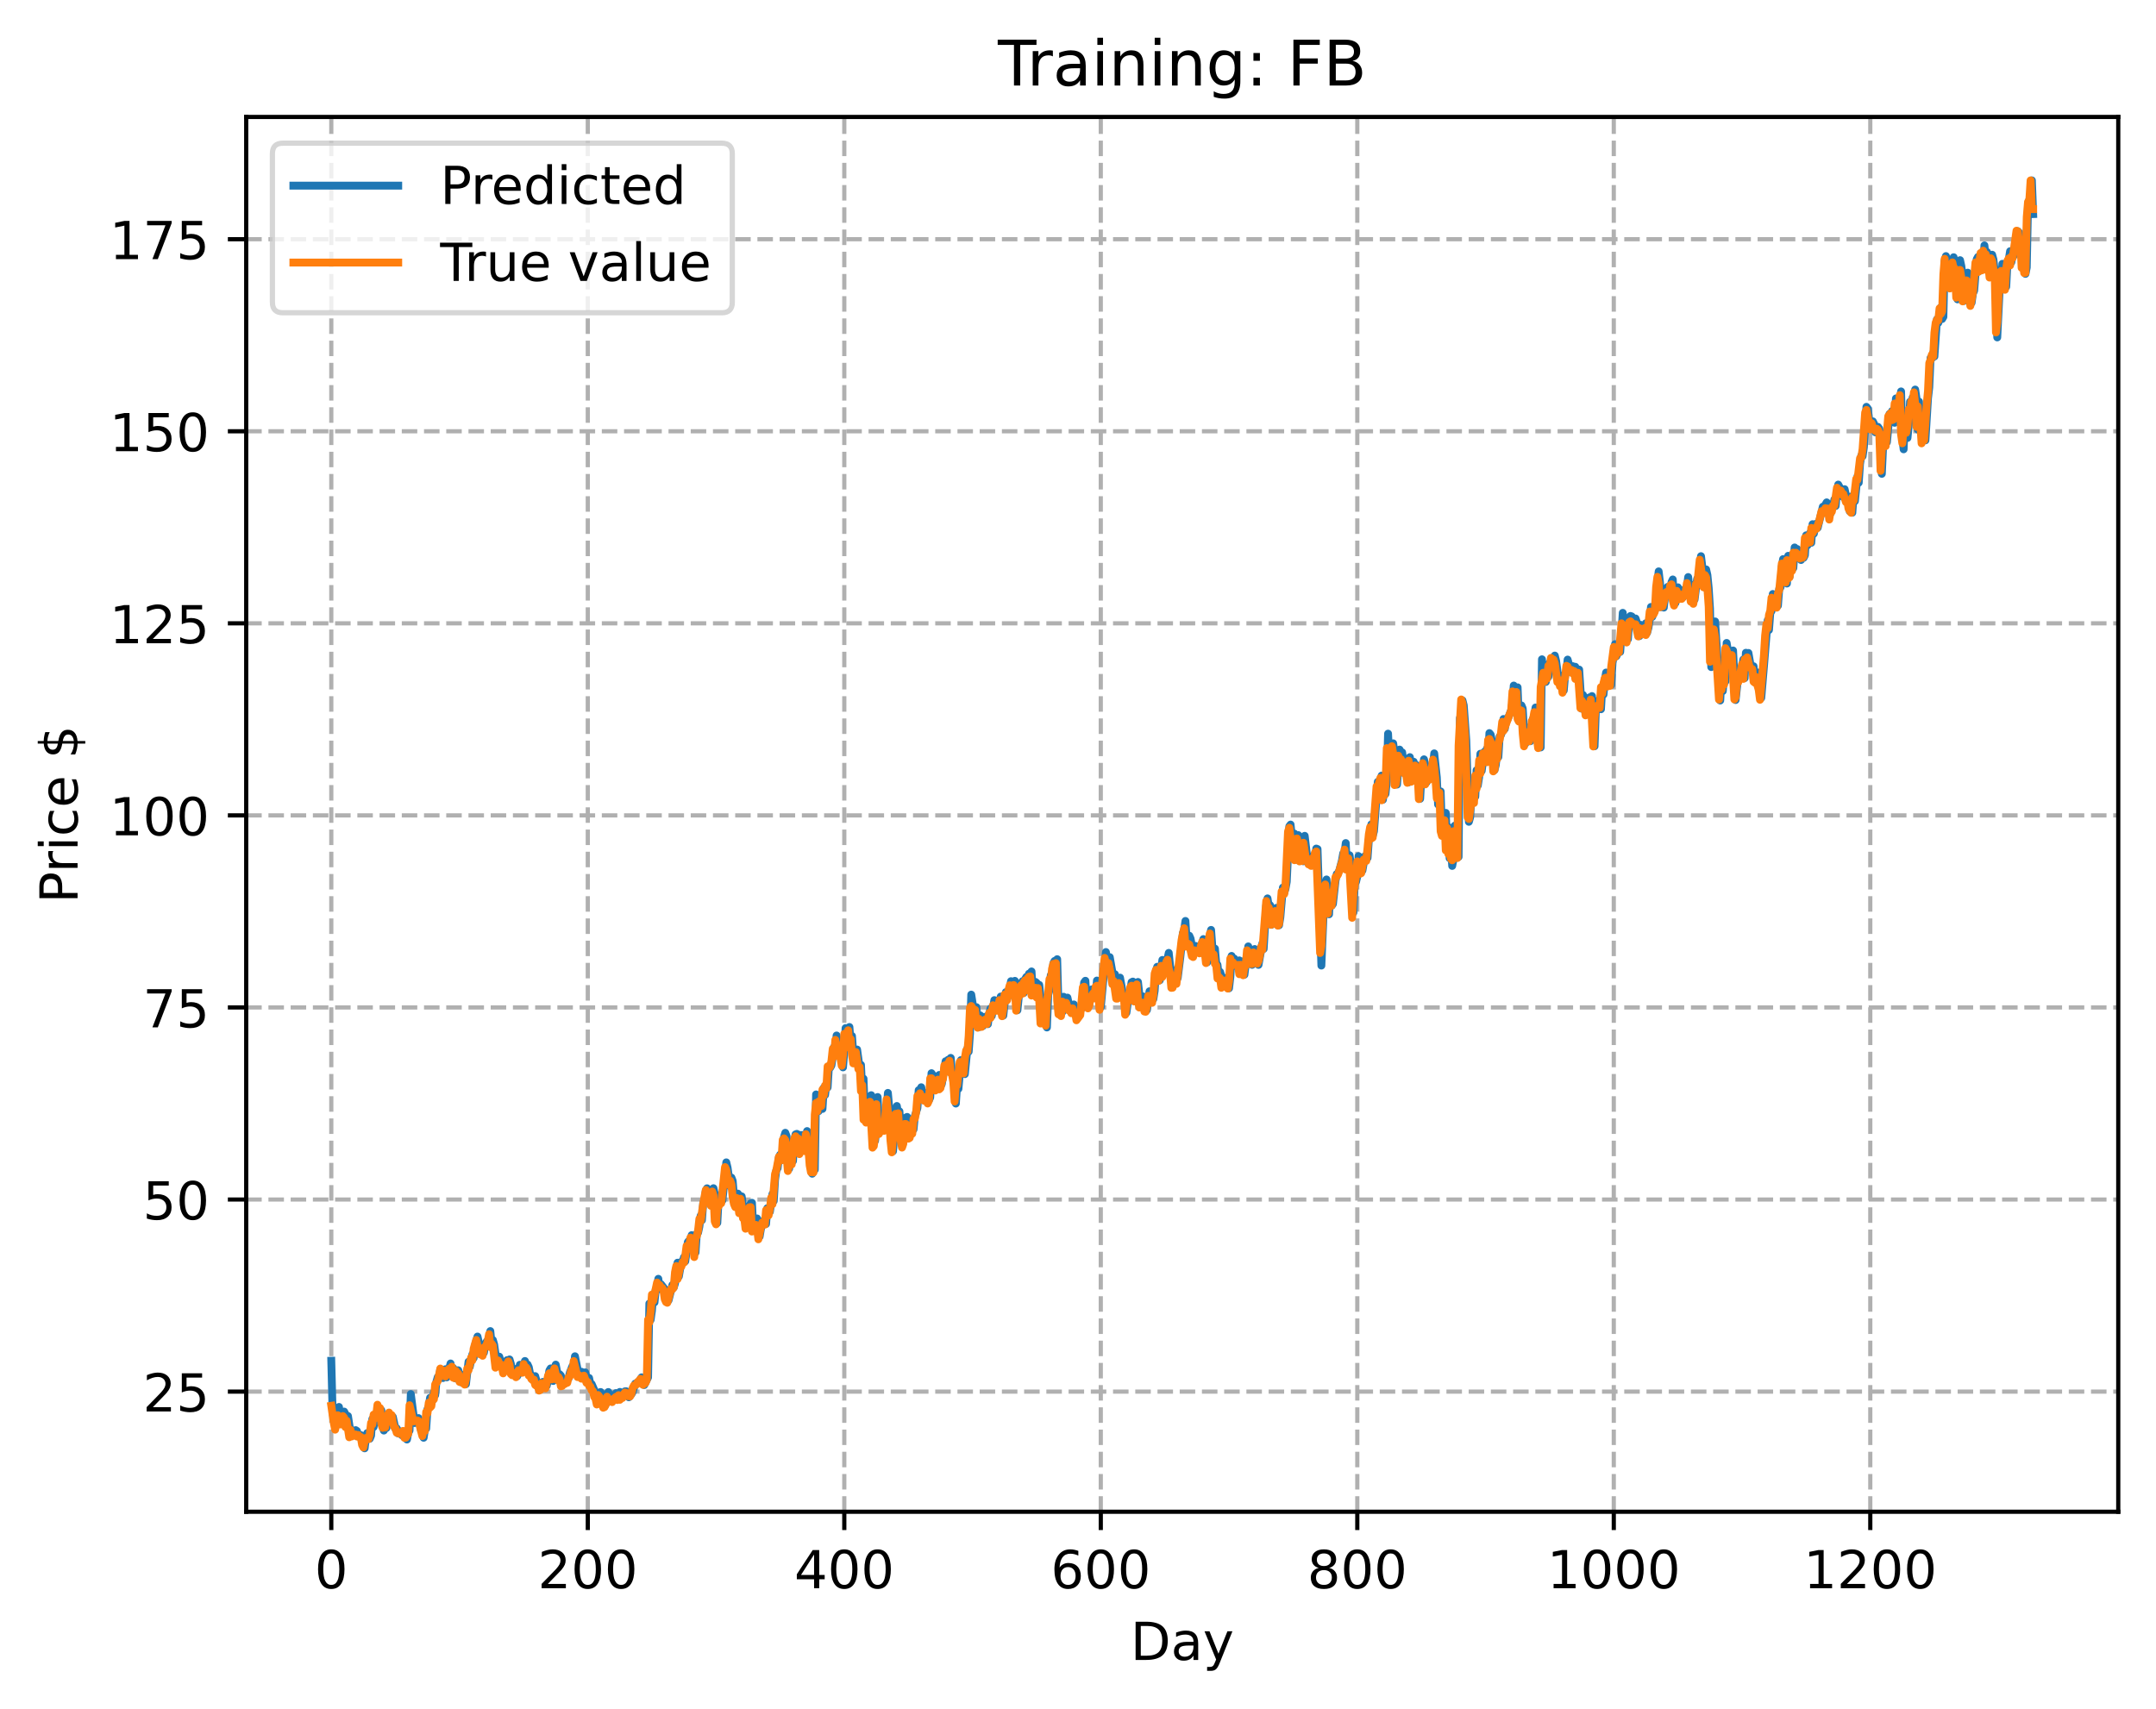 <?xml version="1.0" encoding="utf-8" standalone="no"?>
<!DOCTYPE svg PUBLIC "-//W3C//DTD SVG 1.1//EN"
  "http://www.w3.org/Graphics/SVG/1.1/DTD/svg11.dtd">
<!-- Created with matplotlib (https://matplotlib.org/) -->
<svg height="325.986pt" version="1.1" viewBox="0 0 411.286 325.986" width="411.286pt" xmlns="http://www.w3.org/2000/svg" xmlns:xlink="http://www.w3.org/1999/xlink">
 <defs>
  <style type="text/css">
*{stroke-linecap:butt;stroke-linejoin:round;}
  </style>
 </defs>
 <g id="figure_1">
  <g id="patch_1">
   <path d="M 0 325.986 
L 411.286 325.986 
L 411.286 0 
L 0 0 
z
" style="fill:#ffffff;"/>
  </g>
  <g id="axes_1">
   <g id="patch_2">
    <path d="M 46.966 288.43 
L 404.086 288.43 
L 404.086 22.318 
L 46.966 22.318 
z
" style="fill:#ffffff;"/>
   </g>
   <g id="matplotlib.axis_1">
    <g id="xtick_1">
     <g id="line2d_1">
      <path clip-path="url(#p3152b6d71a)" d="M 63.198 288.43 
L 63.198 22.318 
" style="fill:none;stroke:#b0b0b0;stroke-dasharray:2.96,1.28;stroke-dashoffset:0;stroke-width:0.8;"/>
     </g>
     <g id="line2d_2">
      <defs>
       <path d="M 0 0 
L 0 3.5 
" id="mea657b0e7c" style="stroke:#000000;stroke-width:0.8;"/>
      </defs>
      <g>
       <use style="stroke:#000000;stroke-width:0.8;" x="63.198" xlink:href="#mea657b0e7c" y="288.43"/>
      </g>
     </g>
     <g id="text_1">
      <!-- 0 -->
      <defs>
       <path d="M 31.781 66.406 
Q 24.172 66.406 20.328 58.906 
Q 16.5 51.422 16.5 36.375 
Q 16.5 21.391 20.328 13.891 
Q 24.172 6.391 31.781 6.391 
Q 39.453 6.391 43.281 13.891 
Q 47.125 21.391 47.125 36.375 
Q 47.125 51.422 43.281 58.906 
Q 39.453 66.406 31.781 66.406 
z
M 31.781 74.219 
Q 44.047 74.219 50.516 64.516 
Q 56.984 54.828 56.984 36.375 
Q 56.984 17.969 50.516 8.266 
Q 44.047 -1.422 31.781 -1.422 
Q 19.531 -1.422 13.062 8.266 
Q 6.594 17.969 6.594 36.375 
Q 6.594 54.828 13.062 64.516 
Q 19.531 74.219 31.781 74.219 
z
" id="DejaVuSans-48"/>
      </defs>
      <g transform="translate(60.017 303.029)scale(0.1 -0.1)">
       <use xlink:href="#DejaVuSans-48"/>
      </g>
     </g>
    </g>
    <g id="xtick_2">
     <g id="line2d_3">
      <path clip-path="url(#p3152b6d71a)" d="M 112.129 288.43 
L 112.129 22.318 
" style="fill:none;stroke:#b0b0b0;stroke-dasharray:2.96,1.28;stroke-dashoffset:0;stroke-width:0.8;"/>
     </g>
     <g id="line2d_4">
      <g>
       <use style="stroke:#000000;stroke-width:0.8;" x="112.129" xlink:href="#mea657b0e7c" y="288.43"/>
      </g>
     </g>
     <g id="text_2">
      <!-- 200 -->
      <defs>
       <path d="M 19.188 8.297 
L 53.609 8.297 
L 53.609 0 
L 7.328 0 
L 7.328 8.297 
Q 12.938 14.109 22.625 23.891 
Q 32.328 33.688 34.812 36.531 
Q 39.547 41.844 41.422 45.531 
Q 43.312 49.219 43.312 52.781 
Q 43.312 58.594 39.234 62.25 
Q 35.156 65.922 28.609 65.922 
Q 23.969 65.922 18.812 64.312 
Q 13.672 62.703 7.812 59.422 
L 7.812 69.391 
Q 13.766 71.781 18.938 73 
Q 24.125 74.219 28.422 74.219 
Q 39.75 74.219 46.484 68.547 
Q 53.219 62.891 53.219 53.422 
Q 53.219 48.922 51.531 44.891 
Q 49.859 40.875 45.406 35.406 
Q 44.188 33.984 37.641 27.219 
Q 31.109 20.453 19.188 8.297 
z
" id="DejaVuSans-50"/>
      </defs>
      <g transform="translate(102.585 303.029)scale(0.1 -0.1)">
       <use xlink:href="#DejaVuSans-50"/>
       <use x="63.623" xlink:href="#DejaVuSans-48"/>
       <use x="127.246" xlink:href="#DejaVuSans-48"/>
      </g>
     </g>
    </g>
    <g id="xtick_3">
     <g id="line2d_5">
      <path clip-path="url(#p3152b6d71a)" d="M 161.06 288.43 
L 161.06 22.318 
" style="fill:none;stroke:#b0b0b0;stroke-dasharray:2.96,1.28;stroke-dashoffset:0;stroke-width:0.8;"/>
     </g>
     <g id="line2d_6">
      <g>
       <use style="stroke:#000000;stroke-width:0.8;" x="161.06" xlink:href="#mea657b0e7c" y="288.43"/>
      </g>
     </g>
     <g id="text_3">
      <!-- 400 -->
      <defs>
       <path d="M 37.797 64.312 
L 12.891 25.391 
L 37.797 25.391 
z
M 35.203 72.906 
L 47.609 72.906 
L 47.609 25.391 
L 58.016 25.391 
L 58.016 17.188 
L 47.609 17.188 
L 47.609 0 
L 37.797 0 
L 37.797 17.188 
L 4.891 17.188 
L 4.891 26.703 
z
" id="DejaVuSans-52"/>
      </defs>
      <g transform="translate(151.516 303.029)scale(0.1 -0.1)">
       <use xlink:href="#DejaVuSans-52"/>
       <use x="63.623" xlink:href="#DejaVuSans-48"/>
       <use x="127.246" xlink:href="#DejaVuSans-48"/>
      </g>
     </g>
    </g>
    <g id="xtick_4">
     <g id="line2d_7">
      <path clip-path="url(#p3152b6d71a)" d="M 209.99 288.43 
L 209.99 22.318 
" style="fill:none;stroke:#b0b0b0;stroke-dasharray:2.96,1.28;stroke-dashoffset:0;stroke-width:0.8;"/>
     </g>
     <g id="line2d_8">
      <g>
       <use style="stroke:#000000;stroke-width:0.8;" x="209.99" xlink:href="#mea657b0e7c" y="288.43"/>
      </g>
     </g>
     <g id="text_4">
      <!-- 600 -->
      <defs>
       <path d="M 33.016 40.375 
Q 26.375 40.375 22.484 35.828 
Q 18.609 31.297 18.609 23.391 
Q 18.609 15.531 22.484 10.953 
Q 26.375 6.391 33.016 6.391 
Q 39.656 6.391 43.531 10.953 
Q 47.406 15.531 47.406 23.391 
Q 47.406 31.297 43.531 35.828 
Q 39.656 40.375 33.016 40.375 
z
M 52.594 71.297 
L 52.594 62.312 
Q 48.875 64.062 45.094 64.984 
Q 41.312 65.922 37.594 65.922 
Q 27.828 65.922 22.672 59.328 
Q 17.531 52.734 16.797 39.406 
Q 19.672 43.656 24.016 45.922 
Q 28.375 48.188 33.594 48.188 
Q 44.578 48.188 50.953 41.516 
Q 57.328 34.859 57.328 23.391 
Q 57.328 12.156 50.688 5.359 
Q 44.047 -1.422 33.016 -1.422 
Q 20.359 -1.422 13.672 8.266 
Q 6.984 17.969 6.984 36.375 
Q 6.984 53.656 15.188 63.938 
Q 23.391 74.219 37.203 74.219 
Q 40.922 74.219 44.703 73.484 
Q 48.484 72.75 52.594 71.297 
z
" id="DejaVuSans-54"/>
      </defs>
      <g transform="translate(200.446 303.029)scale(0.1 -0.1)">
       <use xlink:href="#DejaVuSans-54"/>
       <use x="63.623" xlink:href="#DejaVuSans-48"/>
       <use x="127.246" xlink:href="#DejaVuSans-48"/>
      </g>
     </g>
    </g>
    <g id="xtick_5">
     <g id="line2d_9">
      <path clip-path="url(#p3152b6d71a)" d="M 258.921 288.43 
L 258.921 22.318 
" style="fill:none;stroke:#b0b0b0;stroke-dasharray:2.96,1.28;stroke-dashoffset:0;stroke-width:0.8;"/>
     </g>
     <g id="line2d_10">
      <g>
       <use style="stroke:#000000;stroke-width:0.8;" x="258.921" xlink:href="#mea657b0e7c" y="288.43"/>
      </g>
     </g>
     <g id="text_5">
      <!-- 800 -->
      <defs>
       <path d="M 31.781 34.625 
Q 24.75 34.625 20.719 30.859 
Q 16.703 27.094 16.703 20.516 
Q 16.703 13.922 20.719 10.156 
Q 24.75 6.391 31.781 6.391 
Q 38.812 6.391 42.859 10.172 
Q 46.922 13.969 46.922 20.516 
Q 46.922 27.094 42.891 30.859 
Q 38.875 34.625 31.781 34.625 
z
M 21.922 38.812 
Q 15.578 40.375 12.031 44.719 
Q 8.5 49.078 8.5 55.328 
Q 8.5 64.062 14.719 69.141 
Q 20.953 74.219 31.781 74.219 
Q 42.672 74.219 48.875 69.141 
Q 55.078 64.062 55.078 55.328 
Q 55.078 49.078 51.531 44.719 
Q 48 40.375 41.703 38.812 
Q 48.828 37.156 52.797 32.312 
Q 56.781 27.484 56.781 20.516 
Q 56.781 9.906 50.312 4.234 
Q 43.844 -1.422 31.781 -1.422 
Q 19.734 -1.422 13.25 4.234 
Q 6.781 9.906 6.781 20.516 
Q 6.781 27.484 10.781 32.312 
Q 14.797 37.156 21.922 38.812 
z
M 18.312 54.391 
Q 18.312 48.734 21.844 45.562 
Q 25.391 42.391 31.781 42.391 
Q 38.141 42.391 41.719 45.562 
Q 45.312 48.734 45.312 54.391 
Q 45.312 60.062 41.719 63.234 
Q 38.141 66.406 31.781 66.406 
Q 25.391 66.406 21.844 63.234 
Q 18.312 60.062 18.312 54.391 
z
" id="DejaVuSans-56"/>
      </defs>
      <g transform="translate(249.377 303.029)scale(0.1 -0.1)">
       <use xlink:href="#DejaVuSans-56"/>
       <use x="63.623" xlink:href="#DejaVuSans-48"/>
       <use x="127.246" xlink:href="#DejaVuSans-48"/>
      </g>
     </g>
    </g>
    <g id="xtick_6">
     <g id="line2d_11">
      <path clip-path="url(#p3152b6d71a)" d="M 307.851 288.43 
L 307.851 22.318 
" style="fill:none;stroke:#b0b0b0;stroke-dasharray:2.96,1.28;stroke-dashoffset:0;stroke-width:0.8;"/>
     </g>
     <g id="line2d_12">
      <g>
       <use style="stroke:#000000;stroke-width:0.8;" x="307.851" xlink:href="#mea657b0e7c" y="288.43"/>
      </g>
     </g>
     <g id="text_6">
      <!-- 1000 -->
      <defs>
       <path d="M 12.406 8.297 
L 28.516 8.297 
L 28.516 63.922 
L 10.984 60.406 
L 10.984 69.391 
L 28.422 72.906 
L 38.281 72.906 
L 38.281 8.297 
L 54.391 8.297 
L 54.391 0 
L 12.406 0 
z
" id="DejaVuSans-49"/>
      </defs>
      <g transform="translate(295.126 303.029)scale(0.1 -0.1)">
       <use xlink:href="#DejaVuSans-49"/>
       <use x="63.623" xlink:href="#DejaVuSans-48"/>
       <use x="127.246" xlink:href="#DejaVuSans-48"/>
       <use x="190.869" xlink:href="#DejaVuSans-48"/>
      </g>
     </g>
    </g>
    <g id="xtick_7">
     <g id="line2d_13">
      <path clip-path="url(#p3152b6d71a)" d="M 356.782 288.43 
L 356.782 22.318 
" style="fill:none;stroke:#b0b0b0;stroke-dasharray:2.96,1.28;stroke-dashoffset:0;stroke-width:0.8;"/>
     </g>
     <g id="line2d_14">
      <g>
       <use style="stroke:#000000;stroke-width:0.8;" x="356.782" xlink:href="#mea657b0e7c" y="288.43"/>
      </g>
     </g>
     <g id="text_7">
      <!-- 1200 -->
      <g transform="translate(344.057 303.029)scale(0.1 -0.1)">
       <use xlink:href="#DejaVuSans-49"/>
       <use x="63.623" xlink:href="#DejaVuSans-50"/>
       <use x="127.246" xlink:href="#DejaVuSans-48"/>
       <use x="190.869" xlink:href="#DejaVuSans-48"/>
      </g>
     </g>
    </g>
    <g id="text_8">
     <!-- Day -->
     <defs>
      <path d="M 19.672 64.797 
L 19.672 8.109 
L 31.594 8.109 
Q 46.688 8.109 53.688 14.938 
Q 60.688 21.781 60.688 36.531 
Q 60.688 51.172 53.688 57.984 
Q 46.688 64.797 31.594 64.797 
z
M 9.812 72.906 
L 30.078 72.906 
Q 51.266 72.906 61.172 64.094 
Q 71.094 55.281 71.094 36.531 
Q 71.094 17.672 61.125 8.828 
Q 51.172 0 30.078 0 
L 9.812 0 
z
" id="DejaVuSans-68"/>
      <path d="M 34.281 27.484 
Q 23.391 27.484 19.188 25 
Q 14.984 22.516 14.984 16.5 
Q 14.984 11.719 18.141 8.906 
Q 21.297 6.109 26.703 6.109 
Q 34.188 6.109 38.703 11.406 
Q 43.219 16.703 43.219 25.484 
L 43.219 27.484 
z
M 52.203 31.203 
L 52.203 0 
L 43.219 0 
L 43.219 8.297 
Q 40.141 3.328 35.547 0.953 
Q 30.953 -1.422 24.312 -1.422 
Q 15.922 -1.422 10.953 3.297 
Q 6 8.016 6 15.922 
Q 6 25.141 12.172 29.828 
Q 18.359 34.516 30.609 34.516 
L 43.219 34.516 
L 43.219 35.406 
Q 43.219 41.609 39.141 45 
Q 35.062 48.391 27.688 48.391 
Q 23 48.391 18.547 47.266 
Q 14.109 46.141 10.016 43.891 
L 10.016 52.203 
Q 14.938 54.109 19.578 55.047 
Q 24.219 56 28.609 56 
Q 40.484 56 46.344 49.844 
Q 52.203 43.703 52.203 31.203 
z
" id="DejaVuSans-97"/>
      <path d="M 32.172 -5.078 
Q 28.375 -14.844 24.75 -17.812 
Q 21.141 -20.797 15.094 -20.797 
L 7.906 -20.797 
L 7.906 -13.281 
L 13.188 -13.281 
Q 16.891 -13.281 18.938 -11.516 
Q 21 -9.766 23.484 -3.219 
L 25.094 0.875 
L 2.984 54.688 
L 12.5 54.688 
L 29.594 11.922 
L 46.688 54.688 
L 56.203 54.688 
z
" id="DejaVuSans-121"/>
     </defs>
     <g transform="translate(215.652 316.707)scale(0.1 -0.1)">
      <use xlink:href="#DejaVuSans-68"/>
      <use x="77.002" xlink:href="#DejaVuSans-97"/>
      <use x="138.281" xlink:href="#DejaVuSans-121"/>
     </g>
    </g>
   </g>
   <g id="matplotlib.axis_2">
    <g id="ytick_1">
     <g id="line2d_15">
      <path clip-path="url(#p3152b6d71a)" d="M 46.966 265.505 
L 404.086 265.505 
" style="fill:none;stroke:#b0b0b0;stroke-dasharray:2.96,1.28;stroke-dashoffset:0;stroke-width:0.8;"/>
     </g>
     <g id="line2d_16">
      <defs>
       <path d="M 0 0 
L -3.5 0 
" id="m3db5c3227b" style="stroke:#000000;stroke-width:0.8;"/>
      </defs>
      <g>
       <use style="stroke:#000000;stroke-width:0.8;" x="46.966" xlink:href="#m3db5c3227b" y="265.505"/>
      </g>
     </g>
     <g id="text_9">
      <!-- 25 -->
      <defs>
       <path d="M 10.797 72.906 
L 49.516 72.906 
L 49.516 64.594 
L 19.828 64.594 
L 19.828 46.734 
Q 21.969 47.469 24.109 47.828 
Q 26.266 48.188 28.422 48.188 
Q 40.625 48.188 47.75 41.5 
Q 54.891 34.812 54.891 23.391 
Q 54.891 11.625 47.562 5.094 
Q 40.234 -1.422 26.906 -1.422 
Q 22.312 -1.422 17.547 -0.641 
Q 12.797 0.141 7.719 1.703 
L 7.719 11.625 
Q 12.109 9.234 16.797 8.062 
Q 21.484 6.891 26.703 6.891 
Q 35.156 6.891 40.078 11.328 
Q 45.016 15.766 45.016 23.391 
Q 45.016 31 40.078 35.438 
Q 35.156 39.891 26.703 39.891 
Q 22.75 39.891 18.812 39.016 
Q 14.891 38.141 10.797 36.281 
z
" id="DejaVuSans-53"/>
      </defs>
      <g transform="translate(27.241 269.304)scale(0.1 -0.1)">
       <use xlink:href="#DejaVuSans-50"/>
       <use x="63.623" xlink:href="#DejaVuSans-53"/>
      </g>
     </g>
    </g>
    <g id="ytick_2">
     <g id="line2d_17">
      <path clip-path="url(#p3152b6d71a)" d="M 46.966 228.862 
L 404.086 228.862 
" style="fill:none;stroke:#b0b0b0;stroke-dasharray:2.96,1.28;stroke-dashoffset:0;stroke-width:0.8;"/>
     </g>
     <g id="line2d_18">
      <g>
       <use style="stroke:#000000;stroke-width:0.8;" x="46.966" xlink:href="#m3db5c3227b" y="228.862"/>
      </g>
     </g>
     <g id="text_10">
      <!-- 50 -->
      <g transform="translate(27.241 232.661)scale(0.1 -0.1)">
       <use xlink:href="#DejaVuSans-53"/>
       <use x="63.623" xlink:href="#DejaVuSans-48"/>
      </g>
     </g>
    </g>
    <g id="ytick_3">
     <g id="line2d_19">
      <path clip-path="url(#p3152b6d71a)" d="M 46.966 192.218 
L 404.086 192.218 
" style="fill:none;stroke:#b0b0b0;stroke-dasharray:2.96,1.28;stroke-dashoffset:0;stroke-width:0.8;"/>
     </g>
     <g id="line2d_20">
      <g>
       <use style="stroke:#000000;stroke-width:0.8;" x="46.966" xlink:href="#m3db5c3227b" y="192.218"/>
      </g>
     </g>
     <g id="text_11">
      <!-- 75 -->
      <defs>
       <path d="M 8.203 72.906 
L 55.078 72.906 
L 55.078 68.703 
L 28.609 0 
L 18.312 0 
L 43.219 64.594 
L 8.203 64.594 
z
" id="DejaVuSans-55"/>
      </defs>
      <g transform="translate(27.241 196.018)scale(0.1 -0.1)">
       <use xlink:href="#DejaVuSans-55"/>
       <use x="63.623" xlink:href="#DejaVuSans-53"/>
      </g>
     </g>
    </g>
    <g id="ytick_4">
     <g id="line2d_21">
      <path clip-path="url(#p3152b6d71a)" d="M 46.966 155.575 
L 404.086 155.575 
" style="fill:none;stroke:#b0b0b0;stroke-dasharray:2.96,1.28;stroke-dashoffset:0;stroke-width:0.8;"/>
     </g>
     <g id="line2d_22">
      <g>
       <use style="stroke:#000000;stroke-width:0.8;" x="46.966" xlink:href="#m3db5c3227b" y="155.575"/>
      </g>
     </g>
     <g id="text_12">
      <!-- 100 -->
      <g transform="translate(20.878 159.374)scale(0.1 -0.1)">
       <use xlink:href="#DejaVuSans-49"/>
       <use x="63.623" xlink:href="#DejaVuSans-48"/>
       <use x="127.246" xlink:href="#DejaVuSans-48"/>
      </g>
     </g>
    </g>
    <g id="ytick_5">
     <g id="line2d_23">
      <path clip-path="url(#p3152b6d71a)" d="M 46.966 118.932 
L 404.086 118.932 
" style="fill:none;stroke:#b0b0b0;stroke-dasharray:2.96,1.28;stroke-dashoffset:0;stroke-width:0.8;"/>
     </g>
     <g id="line2d_24">
      <g>
       <use style="stroke:#000000;stroke-width:0.8;" x="46.966" xlink:href="#m3db5c3227b" y="118.932"/>
      </g>
     </g>
     <g id="text_13">
      <!-- 125 -->
      <g transform="translate(20.878 122.731)scale(0.1 -0.1)">
       <use xlink:href="#DejaVuSans-49"/>
       <use x="63.623" xlink:href="#DejaVuSans-50"/>
       <use x="127.246" xlink:href="#DejaVuSans-53"/>
      </g>
     </g>
    </g>
    <g id="ytick_6">
     <g id="line2d_25">
      <path clip-path="url(#p3152b6d71a)" d="M 46.966 82.288 
L 404.086 82.288 
" style="fill:none;stroke:#b0b0b0;stroke-dasharray:2.96,1.28;stroke-dashoffset:0;stroke-width:0.8;"/>
     </g>
     <g id="line2d_26">
      <g>
       <use style="stroke:#000000;stroke-width:0.8;" x="46.966" xlink:href="#m3db5c3227b" y="82.288"/>
      </g>
     </g>
     <g id="text_14">
      <!-- 150 -->
      <g transform="translate(20.878 86.088)scale(0.1 -0.1)">
       <use xlink:href="#DejaVuSans-49"/>
       <use x="63.623" xlink:href="#DejaVuSans-53"/>
       <use x="127.246" xlink:href="#DejaVuSans-48"/>
      </g>
     </g>
    </g>
    <g id="ytick_7">
     <g id="line2d_27">
      <path clip-path="url(#p3152b6d71a)" d="M 46.966 45.645 
L 404.086 45.645 
" style="fill:none;stroke:#b0b0b0;stroke-dasharray:2.96,1.28;stroke-dashoffset:0;stroke-width:0.8;"/>
     </g>
     <g id="line2d_28">
      <g>
       <use style="stroke:#000000;stroke-width:0.8;" x="46.966" xlink:href="#m3db5c3227b" y="45.645"/>
      </g>
     </g>
     <g id="text_15">
      <!-- 175 -->
      <g transform="translate(20.878 49.444)scale(0.1 -0.1)">
       <use xlink:href="#DejaVuSans-49"/>
       <use x="63.623" xlink:href="#DejaVuSans-55"/>
       <use x="127.246" xlink:href="#DejaVuSans-53"/>
      </g>
     </g>
    </g>
    <g id="text_16">
     <!-- Price $ -->
     <defs>
      <path d="M 19.672 64.797 
L 19.672 37.406 
L 32.078 37.406 
Q 38.969 37.406 42.719 40.969 
Q 46.484 44.531 46.484 51.125 
Q 46.484 57.672 42.719 61.234 
Q 38.969 64.797 32.078 64.797 
z
M 9.812 72.906 
L 32.078 72.906 
Q 44.344 72.906 50.609 67.359 
Q 56.891 61.812 56.891 51.125 
Q 56.891 40.328 50.609 34.812 
Q 44.344 29.297 32.078 29.297 
L 19.672 29.297 
L 19.672 0 
L 9.812 0 
z
" id="DejaVuSans-80"/>
      <path d="M 41.109 46.297 
Q 39.594 47.172 37.812 47.578 
Q 36.031 48 33.891 48 
Q 26.266 48 22.188 43.047 
Q 18.109 38.094 18.109 28.812 
L 18.109 0 
L 9.078 0 
L 9.078 54.688 
L 18.109 54.688 
L 18.109 46.188 
Q 20.953 51.172 25.484 53.578 
Q 30.031 56 36.531 56 
Q 37.453 56 38.578 55.875 
Q 39.703 55.766 41.062 55.516 
z
" id="DejaVuSans-114"/>
      <path d="M 9.422 54.688 
L 18.406 54.688 
L 18.406 0 
L 9.422 0 
z
M 9.422 75.984 
L 18.406 75.984 
L 18.406 64.594 
L 9.422 64.594 
z
" id="DejaVuSans-105"/>
      <path d="M 48.781 52.594 
L 48.781 44.188 
Q 44.969 46.297 41.141 47.344 
Q 37.312 48.391 33.406 48.391 
Q 24.656 48.391 19.812 42.844 
Q 14.984 37.312 14.984 27.297 
Q 14.984 17.281 19.812 11.734 
Q 24.656 6.203 33.406 6.203 
Q 37.312 6.203 41.141 7.25 
Q 44.969 8.297 48.781 10.406 
L 48.781 2.094 
Q 45.016 0.344 40.984 -0.531 
Q 36.969 -1.422 32.422 -1.422 
Q 20.062 -1.422 12.781 6.344 
Q 5.516 14.109 5.516 27.297 
Q 5.516 40.672 12.859 48.328 
Q 20.219 56 33.016 56 
Q 37.156 56 41.109 55.141 
Q 45.062 54.297 48.781 52.594 
z
" id="DejaVuSans-99"/>
      <path d="M 56.203 29.594 
L 56.203 25.203 
L 14.891 25.203 
Q 15.484 15.922 20.484 11.062 
Q 25.484 6.203 34.422 6.203 
Q 39.594 6.203 44.453 7.469 
Q 49.312 8.734 54.109 11.281 
L 54.109 2.781 
Q 49.266 0.734 44.188 -0.344 
Q 39.109 -1.422 33.891 -1.422 
Q 20.797 -1.422 13.156 6.188 
Q 5.516 13.812 5.516 26.812 
Q 5.516 40.234 12.766 48.109 
Q 20.016 56 32.328 56 
Q 43.359 56 49.781 48.891 
Q 56.203 41.797 56.203 29.594 
z
M 47.219 32.234 
Q 47.125 39.594 43.094 43.984 
Q 39.062 48.391 32.422 48.391 
Q 24.906 48.391 20.391 44.141 
Q 15.875 39.891 15.188 32.172 
z
" id="DejaVuSans-101"/>
      <path id="DejaVuSans-32"/>
      <path d="M 33.797 -14.703 
L 28.906 -14.703 
L 28.859 0 
Q 23.734 0.094 18.609 1.188 
Q 13.484 2.297 8.297 4.5 
L 8.297 13.281 
Q 13.281 10.156 18.375 8.562 
Q 23.484 6.984 28.906 6.938 
L 28.906 29.203 
Q 18.109 30.953 13.203 35.156 
Q 8.297 39.359 8.297 46.688 
Q 8.297 54.641 13.625 59.219 
Q 18.953 63.812 28.906 64.5 
L 28.906 75.984 
L 33.797 75.984 
L 33.797 64.656 
Q 38.328 64.453 42.578 63.688 
Q 46.828 62.938 50.875 61.625 
L 50.875 53.078 
Q 46.828 55.125 42.547 56.25 
Q 38.281 57.375 33.797 57.562 
L 33.797 36.719 
Q 44.875 35.016 50.094 30.609 
Q 55.328 26.219 55.328 18.609 
Q 55.328 10.359 49.781 5.594 
Q 44.234 0.828 33.797 0.094 
z
M 28.906 37.594 
L 28.906 57.625 
Q 23.25 56.984 20.266 54.391 
Q 17.281 51.812 17.281 47.516 
Q 17.281 43.312 20.031 40.969 
Q 22.797 38.625 28.906 37.594 
z
M 33.797 28.219 
L 33.797 7.078 
Q 39.984 7.906 43.141 10.594 
Q 46.297 13.281 46.297 17.672 
Q 46.297 21.969 43.281 24.5 
Q 40.281 27.047 33.797 28.219 
z
" id="DejaVuSans-36"/>
     </defs>
     <g transform="translate(14.798 172.342)rotate(-90)scale(0.1 -0.1)">
      <use xlink:href="#DejaVuSans-80"/>
      <use x="58.553" xlink:href="#DejaVuSans-114"/>
      <use x="99.666" xlink:href="#DejaVuSans-105"/>
      <use x="127.449" xlink:href="#DejaVuSans-99"/>
      <use x="182.43" xlink:href="#DejaVuSans-101"/>
      <use x="243.953" xlink:href="#DejaVuSans-32"/>
      <use x="275.74" xlink:href="#DejaVuSans-36"/>
     </g>
    </g>
   </g>
   <g id="line2d_29">
    <path clip-path="url(#p3152b6d71a)" d="M 63.198 259.628 
L 63.443 269.25 
L 63.688 270.945 
L 63.932 270.7 
L 64.177 271.222 
L 64.422 269.361 
L 64.666 268.437 
L 64.911 270.606 
L 65.156 271.135 
L 65.4 270.612 
L 65.645 269.321 
L 65.89 269.795 
L 66.134 271.969 
L 66.379 270.167 
L 66.868 273.338 
L 67.113 272.832 
L 67.602 273.734 
L 67.847 272.861 
L 68.091 273.026 
L 68.336 274.052 
L 68.825 273.81 
L 69.07 274.344 
L 69.315 275.776 
L 69.559 276.334 
L 69.804 274.391 
L 70.049 273.422 
L 70.538 274.506 
L 70.783 273.916 
L 71.027 270.738 
L 71.272 272.263 
L 71.517 270.649 
L 71.761 270.627 
L 72.006 270.441 
L 72.251 268.631 
L 72.495 269.319 
L 72.74 269.06 
L 72.984 272.159 
L 73.229 272.94 
L 73.474 272.479 
L 73.718 272.447 
L 74.208 269.926 
L 74.452 270.06 
L 74.697 270.444 
L 74.942 270.342 
L 75.431 272.619 
L 75.676 272.507 
L 75.92 273.478 
L 76.165 273.037 
L 76.41 273.314 
L 76.654 273.822 
L 77.144 273.282 
L 77.388 274.404 
L 77.633 274.655 
L 77.878 273.405 
L 78.122 272.948 
L 78.367 265.977 
L 78.856 269.746 
L 79.101 271.498 
L 79.345 270.828 
L 79.59 270.935 
L 79.835 270.563 
L 80.079 271.372 
L 80.324 272.94 
L 80.569 273.253 
L 80.813 274.316 
L 81.058 272.765 
L 81.303 272.567 
L 81.547 268.848 
L 81.792 268.412 
L 82.037 266.693 
L 82.281 267.419 
L 82.526 267.191 
L 82.771 265.656 
L 83.015 266.179 
L 83.26 263.589 
L 83.505 262.742 
L 83.749 262.872 
L 83.994 261.298 
L 84.483 262.927 
L 84.972 261.241 
L 85.217 262.794 
L 85.951 260.141 
L 86.196 262.152 
L 86.44 261.008 
L 86.685 262.731 
L 86.93 263.003 
L 87.174 261.452 
L 87.419 261.441 
L 87.664 262.208 
L 87.908 263.715 
L 88.153 262.318 
L 88.887 264.086 
L 89.376 259.81 
L 89.621 260.772 
L 90.11 258.404 
L 90.355 259.097 
L 90.599 256.743 
L 91.089 255.003 
L 91.578 257.212 
L 91.823 257.696 
L 92.067 256.952 
L 92.312 258.079 
L 92.557 256.593 
L 92.801 255.999 
L 93.046 255.766 
L 93.291 255.173 
L 93.535 253.96 
L 93.78 256.525 
L 94.025 255.671 
L 94.269 256.531 
L 94.759 259.958 
L 95.248 258.844 
L 95.493 259.818 
L 95.737 259.874 
L 95.982 260.433 
L 96.227 261.631 
L 96.716 259.518 
L 96.96 260.306 
L 97.205 259.375 
L 97.45 260.207 
L 97.694 261.696 
L 97.939 261.943 
L 98.184 261.362 
L 98.428 261.18 
L 98.673 262.556 
L 98.918 262.085 
L 99.162 260.394 
L 99.652 261.494 
L 99.896 261.02 
L 100.141 259.668 
L 100.386 260.963 
L 100.63 260.329 
L 100.875 260.851 
L 101.12 262.104 
L 101.364 262.359 
L 101.609 263.088 
L 101.854 263.321 
L 102.098 262.556 
L 102.587 264.293 
L 102.832 263.957 
L 103.077 264.759 
L 103.321 264.463 
L 103.566 263.661 
L 104.055 264.356 
L 104.3 264.392 
L 104.545 263.277 
L 104.789 261.508 
L 105.034 261.089 
L 105.523 263.49 
L 105.768 261.108 
L 106.013 260.362 
L 106.502 262.82 
L 106.747 262.194 
L 106.991 262.461 
L 107.236 263.967 
L 107.481 263.927 
L 107.725 263.229 
L 107.97 263.302 
L 108.459 263.02 
L 108.704 261.893 
L 109.193 260.658 
L 109.438 261.364 
L 109.682 258.767 
L 110.416 262.446 
L 110.661 261.821 
L 110.906 261.716 
L 111.15 262.795 
L 111.64 261.836 
L 112.129 263.627 
L 112.374 262.901 
L 112.618 264.05 
L 112.863 264.064 
L 113.842 266.296 
L 114.086 267.425 
L 114.331 265.683 
L 114.575 265.587 
L 115.309 268.345 
L 115.554 267.929 
L 115.799 267.254 
L 116.043 265.587 
L 116.533 266.984 
L 117.022 267.044 
L 117.267 266.18 
L 117.511 265.793 
L 117.756 265.942 
L 118.001 266.468 
L 118.245 265.568 
L 118.49 266.599 
L 119.224 265.456 
L 119.469 265.445 
L 119.713 265.585 
L 119.958 266.593 
L 120.203 266.152 
L 120.447 266.015 
L 120.692 265.592 
L 121.181 263.99 
L 121.67 263.837 
L 122.16 263.166 
L 122.404 262.78 
L 122.649 263.3 
L 122.894 264.258 
L 123.628 262.793 
L 123.872 248.704 
L 124.117 251.818 
L 124.362 250.078 
L 124.606 247.071 
L 124.851 248.496 
L 125.096 246.013 
L 125.34 245.636 
L 125.585 243.99 
L 125.83 245.944 
L 126.074 245.006 
L 126.808 245.946 
L 127.053 247.356 
L 127.297 247.887 
L 127.542 248.091 
L 128.276 245.164 
L 128.521 245.645 
L 128.765 244.874 
L 129.01 242.02 
L 129.255 240.912 
L 129.499 243.544 
L 129.989 240.733 
L 130.233 240.74 
L 130.478 239.879 
L 130.723 240.648 
L 131.212 236.998 
L 131.457 236.699 
L 131.701 237.75 
L 131.946 235.658 
L 132.191 235.894 
L 132.435 236.784 
L 132.68 238.974 
L 132.924 235.393 
L 133.169 235.175 
L 133.414 234.034 
L 133.658 231.954 
L 133.903 232.813 
L 134.148 229.55 
L 134.392 229.016 
L 134.637 227.215 
L 134.882 226.718 
L 135.126 228.153 
L 135.371 227.957 
L 135.616 228.29 
L 135.86 229.628 
L 136.105 226.703 
L 136.35 227.785 
L 136.594 232.361 
L 136.839 233.317 
L 137.084 228.704 
L 137.328 229.309 
L 137.573 229.27 
L 137.818 229.022 
L 138.551 221.772 
L 138.796 222.797 
L 139.285 226.302 
L 139.53 224.678 
L 139.775 225.314 
L 140.019 228.412 
L 140.264 229.123 
L 140.509 229.316 
L 140.753 227.733 
L 140.998 228.074 
L 141.243 230.643 
L 141.487 228.256 
L 141.977 231.753 
L 142.221 231.518 
L 142.466 233.949 
L 142.711 233.061 
L 142.955 230.341 
L 143.2 229.594 
L 143.445 229.485 
L 143.689 234.365 
L 144.178 232.601 
L 144.423 232.474 
L 144.668 233.588 
L 144.912 235.927 
L 145.157 234.449 
L 145.646 232.895 
L 145.891 232.784 
L 146.136 233.529 
L 146.38 230.515 
L 146.625 231.01 
L 146.87 231.185 
L 147.359 227.8 
L 147.604 229.133 
L 147.848 225.092 
L 148.093 223.285 
L 148.338 222.893 
L 148.582 220.838 
L 148.827 220.299 
L 149.072 221.364 
L 149.316 220.92 
L 149.561 216.964 
L 149.806 216.129 
L 150.05 216.775 
L 150.539 222.984 
L 150.784 221.106 
L 151.029 221.197 
L 151.273 221.51 
L 151.518 217.659 
L 151.763 216.431 
L 152.007 216.332 
L 152.252 217.724 
L 152.497 216.525 
L 152.741 219.511 
L 152.986 216.554 
L 153.475 217.823 
L 153.72 219.184 
L 153.965 215.802 
L 154.454 219.509 
L 154.699 222.517 
L 154.943 223.94 
L 155.188 220.745 
L 155.433 223.168 
L 155.677 208.811 
L 155.922 210.096 
L 156.166 212.015 
L 156.411 209.939 
L 156.656 211.416 
L 156.9 211.576 
L 157.145 207.558 
L 157.39 208.92 
L 157.634 206.938 
L 157.879 207.486 
L 158.124 203.418 
L 158.368 203.714 
L 158.613 203.275 
L 159.102 199.777 
L 159.347 200.763 
L 159.592 197.566 
L 159.836 199.377 
L 160.57 201.606 
L 160.815 203.65 
L 161.06 200.68 
L 161.304 196.151 
L 161.794 199.602 
L 162.038 195.947 
L 162.283 199.038 
L 162.527 197.657 
L 162.772 200.976 
L 163.017 202.646 
L 163.506 200.248 
L 163.995 203.809 
L 164.24 203.167 
L 164.485 208.096 
L 164.729 205.803 
L 164.974 212.451 
L 165.219 211.949 
L 165.463 213.068 
L 165.708 212.057 
L 165.953 209.433 
L 166.197 208.957 
L 166.687 217.871 
L 166.931 217.646 
L 167.176 215.621 
L 167.421 209.305 
L 167.665 214.705 
L 167.91 215.909 
L 168.154 214.897 
L 168.399 215.462 
L 168.644 214.227 
L 168.888 215.241 
L 169.378 208.519 
L 169.622 211.258 
L 169.867 211.527 
L 170.112 216.995 
L 170.356 219.648 
L 171.09 211.018 
L 171.335 212.502 
L 171.58 212.037 
L 171.824 215.665 
L 172.069 217.234 
L 172.314 217.962 
L 172.558 217.097 
L 172.803 213.23 
L 173.048 213.1 
L 173.537 216.805 
L 173.782 216.127 
L 174.026 214.593 
L 174.271 215.487 
L 174.515 212.957 
L 175.005 211.422 
L 175.249 207.996 
L 175.494 208.023 
L 175.739 207.44 
L 175.983 208.811 
L 176.228 209.278 
L 176.473 209.482 
L 176.717 208.638 
L 176.962 208.447 
L 177.207 209.915 
L 177.451 209.397 
L 177.696 204.757 
L 177.941 205.121 
L 178.185 207.034 
L 178.43 206.654 
L 178.675 207.687 
L 178.919 206.64 
L 179.164 205.098 
L 179.409 207.244 
L 179.653 206.856 
L 180.387 202.481 
L 180.632 203.146 
L 180.876 202.196 
L 181.121 203.426 
L 181.366 201.84 
L 181.61 204.879 
L 181.855 205.195 
L 182.1 206.851 
L 182.344 210.551 
L 182.589 206.8 
L 182.834 207.738 
L 183.323 202.259 
L 183.568 204.288 
L 183.812 202.883 
L 184.057 204.938 
L 184.546 200.01 
L 184.791 200.641 
L 185.036 197.173 
L 185.28 189.766 
L 186.014 194.468 
L 186.259 192.157 
L 186.503 195.698 
L 186.748 195.979 
L 186.993 193.728 
L 187.237 195.415 
L 187.482 195.769 
L 187.727 194.033 
L 187.971 194.913 
L 188.216 193.912 
L 188.461 195.394 
L 188.705 193.408 
L 188.95 192.424 
L 189.195 193.844 
L 189.684 190.818 
L 189.929 192.025 
L 190.173 192.435 
L 190.418 192.426 
L 190.907 190.137 
L 191.397 193.767 
L 191.886 189.292 
L 192.13 190.481 
L 192.375 189.978 
L 192.864 187.204 
L 193.109 189.451 
L 193.354 187.845 
L 193.598 187.142 
L 193.843 188.133 
L 194.088 192.748 
L 194.332 190.313 
L 195.066 187.207 
L 195.311 189.445 
L 195.556 186.814 
L 195.8 186.391 
L 196.045 188.446 
L 196.29 185.773 
L 196.534 185.734 
L 196.779 185.345 
L 197.024 189.644 
L 197.513 187.337 
L 197.758 187.528 
L 198.002 189.807 
L 198.247 187.906 
L 198.491 190.114 
L 198.736 194.382 
L 199.225 193.201 
L 199.715 196.036 
L 199.959 189.794 
L 200.204 188.85 
L 200.449 186.067 
L 200.693 186.748 
L 200.938 183.791 
L 201.183 183.34 
L 201.427 184.328 
L 201.672 183.01 
L 201.917 191.946 
L 202.161 193.53 
L 202.406 190.867 
L 202.651 193.097 
L 202.895 190.176 
L 203.14 191.556 
L 203.385 191.148 
L 203.629 190.339 
L 204.118 192.586 
L 204.363 191.825 
L 204.608 192.704 
L 204.852 191.646 
L 205.097 192.58 
L 205.342 192.288 
L 205.586 194.162 
L 205.831 193.764 
L 206.076 192.751 
L 206.32 192.447 
L 206.81 187.455 
L 207.054 187.125 
L 207.299 191.329 
L 207.544 190.104 
L 207.788 191.552 
L 208.033 190.505 
L 208.278 188.774 
L 208.767 189.039 
L 209.012 189.788 
L 209.256 187.081 
L 209.501 187.242 
L 209.746 188.676 
L 209.99 192.152 
L 210.969 181.64 
L 211.213 183.315 
L 211.458 182.594 
L 211.703 182.616 
L 212.437 186.832 
L 212.681 185.874 
L 213.171 190.018 
L 213.415 189.205 
L 213.66 186.525 
L 214.149 189.277 
L 214.639 190.003 
L 214.883 193.217 
L 215.373 189.756 
L 215.617 188.942 
L 215.862 187.402 
L 216.106 187.28 
L 216.351 187.877 
L 216.596 190.491 
L 217.085 187.354 
L 217.574 191.715 
L 218.064 190.111 
L 218.308 190.585 
L 218.553 192.289 
L 218.798 192.7 
L 219.287 189.125 
L 220.021 190.601 
L 220.266 189.037 
L 220.51 185.263 
L 220.755 184.457 
L 221 186.405 
L 221.244 187.033 
L 221.734 183.154 
L 221.978 185.65 
L 222.223 184.339 
L 222.467 185.272 
L 222.712 182.925 
L 222.957 181.805 
L 223.201 184.234 
L 223.446 185.236 
L 223.691 187.766 
L 223.935 186.941 
L 224.18 185.179 
L 224.425 187.096 
L 224.669 186.57 
L 225.159 182.628 
L 225.648 178.028 
L 225.893 177.447 
L 226.137 175.711 
L 226.382 179.619 
L 226.871 178.53 
L 227.116 179.083 
L 227.605 181.771 
L 227.85 181.805 
L 228.094 180.485 
L 229.073 181.684 
L 229.318 179.977 
L 229.562 179.173 
L 229.807 180.715 
L 230.052 181.225 
L 230.296 183.593 
L 230.541 179.771 
L 231.03 177.419 
L 231.275 180.803 
L 231.52 182.027 
L 231.764 180.989 
L 232.009 183.818 
L 232.254 184.089 
L 232.498 186.299 
L 232.743 185.427 
L 232.988 186.175 
L 233.232 188.134 
L 233.477 187.004 
L 233.722 186.593 
L 233.966 186.577 
L 234.455 188.562 
L 234.7 186.449 
L 234.945 182.386 
L 235.189 184.368 
L 235.434 182.882 
L 235.923 184.133 
L 236.168 184.078 
L 236.413 183.239 
L 236.657 185.714 
L 236.902 183.419 
L 237.147 184.388 
L 237.391 185.969 
L 237.636 184.003 
L 237.881 183.603 
L 238.125 180.568 
L 238.37 181.903 
L 238.615 181.292 
L 238.859 184.087 
L 239.104 183.528 
L 239.349 181.068 
L 240.082 184.094 
L 240.816 179.978 
L 241.061 181.048 
L 241.55 172.817 
L 241.795 171.407 
L 242.04 172.97 
L 242.284 172.707 
L 242.529 176.443 
L 242.774 176.103 
L 243.018 173.554 
L 243.263 173.701 
L 243.508 173.217 
L 243.997 176.536 
L 244.242 175.014 
L 244.731 169.342 
L 244.976 170.341 
L 245.22 169.578 
L 245.465 168.236 
L 245.954 157.654 
L 246.199 157.324 
L 246.688 162.304 
L 246.933 159.053 
L 247.177 164.036 
L 247.667 159.342 
L 247.911 163.734 
L 248.156 163.993 
L 248.401 163.654 
L 248.645 164.328 
L 248.89 159.472 
L 249.379 163.668 
L 249.624 163.51 
L 249.869 164.776 
L 250.113 164.326 
L 250.358 165.116 
L 250.603 163.206 
L 250.847 164.523 
L 251.092 161.9 
L 251.337 161.997 
L 252.07 184.227 
L 252.56 172.621 
L 252.804 169.388 
L 253.049 167.796 
L 253.538 174.441 
L 253.783 169.394 
L 254.028 172.817 
L 254.272 172.479 
L 254.762 168.083 
L 255.006 166.758 
L 255.251 166.613 
L 255.496 166.073 
L 255.985 164.217 
L 256.23 162.824 
L 256.474 162.988 
L 256.719 160.85 
L 256.964 165.805 
L 257.208 163.083 
L 257.453 163.179 
L 257.697 165.262 
L 258.187 174.102 
L 258.431 168.609 
L 258.676 168.266 
L 258.921 167.22 
L 259.165 163.353 
L 259.41 165.712 
L 259.655 166.394 
L 259.899 166.086 
L 260.389 163.339 
L 260.633 163.797 
L 260.878 163.688 
L 261.123 160.28 
L 261.612 157.274 
L 261.857 159.498 
L 262.101 158.598 
L 262.835 149.167 
L 263.08 150.119 
L 263.569 147.98 
L 263.814 152.581 
L 264.058 150.014 
L 264.303 151.477 
L 264.548 149.054 
L 264.792 139.976 
L 265.037 145.164 
L 265.282 145.902 
L 265.771 141.824 
L 266.016 143.72 
L 266.26 149.339 
L 266.505 149.69 
L 266.994 143.019 
L 267.239 145.934 
L 267.484 143.543 
L 267.973 147.587 
L 268.218 147.348 
L 268.462 146.916 
L 268.707 149.262 
L 268.952 144.456 
L 269.196 146.241 
L 269.441 148.934 
L 269.685 145.337 
L 269.93 147.045 
L 270.175 145.965 
L 270.419 148.903 
L 270.664 146.587 
L 270.909 152.409 
L 271.153 147.965 
L 271.398 148.213 
L 271.643 144.875 
L 271.887 145.884 
L 272.132 149.248 
L 272.621 146.632 
L 272.866 148.39 
L 273.355 146.1 
L 273.6 143.738 
L 274.089 148.297 
L 274.334 153.5 
L 274.579 150.96 
L 274.823 151 
L 275.068 158.921 
L 275.313 158.173 
L 275.557 158.193 
L 275.802 155.088 
L 276.046 161.123 
L 276.291 157.787 
L 276.536 163.75 
L 276.78 161.273 
L 277.025 165.213 
L 277.27 163.981 
L 277.514 157.534 
L 277.759 159.477 
L 278.004 159.296 
L 278.248 163.493 
L 278.493 136.994 
L 278.738 137.738 
L 278.982 133.628 
L 279.227 134.571 
L 279.716 141.272 
L 280.206 156.796 
L 280.45 155.954 
L 280.695 151.727 
L 280.94 151.34 
L 281.184 150.508 
L 281.429 151.994 
L 281.673 146.953 
L 281.918 149.862 
L 282.163 148.302 
L 282.407 143.811 
L 282.652 147.078 
L 283.141 143.474 
L 283.386 143.435 
L 283.631 142.862 
L 283.875 145.108 
L 284.12 139.869 
L 284.365 140.165 
L 284.854 142.714 
L 285.099 146.93 
L 285.343 145.94 
L 285.588 143.54 
L 285.833 144.442 
L 286.077 140.541 
L 286.322 140.232 
L 286.567 139.539 
L 286.811 137.178 
L 287.056 139.072 
L 287.301 137.704 
L 287.545 137.351 
L 288.279 135.535 
L 288.524 134.006 
L 288.768 130.801 
L 289.013 133.188 
L 289.258 134.213 
L 289.502 131.14 
L 289.747 137.545 
L 289.992 137.518 
L 290.236 134.592 
L 290.481 135.17 
L 290.726 139.708 
L 290.97 141.89 
L 291.215 138.906 
L 291.46 140.466 
L 291.704 138.776 
L 291.949 141.419 
L 292.438 137.132 
L 292.683 136.599 
L 292.928 134.989 
L 293.172 140.855 
L 293.417 140.577 
L 293.661 142.477 
L 293.906 142.606 
L 294.151 125.789 
L 294.395 129.096 
L 294.64 128.084 
L 294.885 130.113 
L 295.129 128.561 
L 295.374 129.132 
L 295.619 126.459 
L 295.863 126.948 
L 296.108 126.243 
L 296.353 126.483 
L 296.597 125.081 
L 296.842 126.066 
L 297.331 129.749 
L 297.576 128.86 
L 297.821 130.852 
L 298.065 129.029 
L 298.31 131.735 
L 298.555 128.877 
L 298.799 128.39 
L 299.044 125.848 
L 299.533 127.568 
L 299.778 127.901 
L 300.022 127.102 
L 300.267 128.597 
L 300.512 127.215 
L 300.756 129.218 
L 301.001 127.914 
L 301.246 127.751 
L 301.735 135.217 
L 301.98 132.59 
L 302.469 134.442 
L 302.714 136.262 
L 303.203 133.054 
L 303.448 134.814 
L 303.692 132.806 
L 304.182 142.386 
L 304.426 135.557 
L 304.671 134.025 
L 304.916 133.653 
L 305.405 135.315 
L 305.649 131.173 
L 305.894 132.504 
L 306.139 129.734 
L 306.383 128.316 
L 306.628 128.399 
L 306.873 130.542 
L 307.117 129.438 
L 307.362 130.681 
L 307.607 126.502 
L 307.851 125.05 
L 308.096 122.904 
L 308.341 125.211 
L 308.83 124.138 
L 309.075 124.378 
L 309.564 116.925 
L 309.809 119.628 
L 310.053 119.574 
L 310.298 121.353 
L 310.543 121.962 
L 310.787 118.787 
L 311.032 117.521 
L 311.277 117.609 
L 311.766 118.541 
L 312.01 118.003 
L 312.255 118.74 
L 312.744 121.368 
L 312.989 119.222 
L 313.478 120.93 
L 313.968 118.914 
L 314.212 120.708 
L 314.457 119.792 
L 314.702 118.255 
L 314.946 115.802 
L 315.191 117.691 
L 315.436 116.816 
L 315.68 116.503 
L 315.925 115.804 
L 316.17 111.177 
L 316.414 109.015 
L 316.659 111.127 
L 316.904 115.843 
L 317.148 113.385 
L 317.393 115.925 
L 317.637 113.707 
L 318.127 111.976 
L 318.371 112.697 
L 318.616 113.057 
L 318.861 111.072 
L 319.105 110.559 
L 319.35 115.145 
L 319.595 115.075 
L 319.839 112.686 
L 320.084 112.057 
L 320.329 114.19 
L 320.818 112.601 
L 321.063 113.947 
L 321.307 112.969 
L 321.797 112.132 
L 322.041 110.098 
L 322.286 112.709 
L 322.531 111.52 
L 322.775 114.57 
L 323.02 113.309 
L 323.265 114.386 
L 323.754 110.446 
L 323.998 111.001 
L 324.488 106.113 
L 325.222 112.056 
L 325.466 108.644 
L 325.711 109.722 
L 325.956 112.215 
L 326.2 116.099 
L 326.445 127.278 
L 326.934 121.105 
L 327.179 118.567 
L 328.158 133.653 
L 328.402 128.968 
L 328.647 131.855 
L 328.892 128.692 
L 329.136 130.021 
L 329.381 122.668 
L 329.87 125.626 
L 330.115 126.065 
L 330.359 125.285 
L 330.604 124.109 
L 331.093 133.56 
L 331.583 129.063 
L 331.827 129.543 
L 332.072 128.585 
L 332.561 125.831 
L 332.806 129.392 
L 333.051 124.543 
L 333.295 125.671 
L 333.54 124.581 
L 334.029 127.415 
L 334.274 127.57 
L 334.519 127.117 
L 334.763 129.784 
L 335.008 130.14 
L 335.252 128.298 
L 335.497 130.726 
L 335.742 131.198 
L 335.986 133.147 
L 336.476 127.352 
L 337.21 118.346 
L 337.454 120.203 
L 337.699 116.988 
L 337.944 116.578 
L 338.188 113.333 
L 338.433 114.735 
L 338.678 114.51 
L 338.922 114.787 
L 339.167 115.556 
L 339.412 112.343 
L 339.656 112.067 
L 339.901 108.18 
L 340.146 106.673 
L 340.88 111.333 
L 341.124 106.044 
L 341.369 110.085 
L 341.613 108.388 
L 341.858 107.978 
L 342.103 108.375 
L 342.347 104.453 
L 342.592 105.593 
L 342.837 104.752 
L 343.571 106.845 
L 343.815 105.704 
L 344.06 106.432 
L 344.305 105.951 
L 344.549 102.138 
L 344.794 104.054 
L 345.039 103.636 
L 345.283 101.68 
L 345.528 103.559 
L 345.773 100.01 
L 346.017 101.82 
L 346.262 100.362 
L 346.507 99.904 
L 346.751 100.69 
L 347.73 96.675 
L 347.974 97.519 
L 348.219 96.281 
L 348.464 95.851 
L 348.708 96.43 
L 348.953 96.39 
L 349.198 97.975 
L 349.442 96.747 
L 349.687 96.661 
L 349.932 95.305 
L 350.176 96.533 
L 350.421 93.868 
L 350.666 92.455 
L 350.91 92.911 
L 351.155 93.805 
L 351.4 93.332 
L 351.644 94.847 
L 351.889 93.333 
L 352.378 95.578 
L 352.623 94.76 
L 352.868 97.569 
L 353.112 97.438 
L 353.357 97.819 
L 353.601 94.417 
L 353.846 95.621 
L 354.335 90.877 
L 354.58 92.096 
L 354.825 88.503 
L 355.069 86.913 
L 355.314 87.056 
L 355.559 85.35 
L 356.048 77.623 
L 356.293 77.925 
L 356.782 81.819 
L 357.027 81.469 
L 357.271 80.394 
L 357.516 80.878 
L 357.761 82.483 
L 358.005 82.293 
L 358.25 81.446 
L 358.495 81.792 
L 358.739 83.102 
L 358.984 90.404 
L 359.228 85.101 
L 359.473 83.676 
L 359.718 83.882 
L 359.962 84.36 
L 360.452 78.981 
L 360.696 79.013 
L 360.941 78.421 
L 361.186 79.955 
L 361.43 80.662 
L 361.675 76.019 
L 361.92 76.177 
L 362.164 78.068 
L 362.409 76.763 
L 362.654 74.68 
L 362.898 83.59 
L 363.143 85.725 
L 363.388 79.805 
L 363.632 81.235 
L 363.877 83.56 
L 364.122 81.091 
L 364.366 76.646 
L 364.611 78.225 
L 364.856 75.858 
L 365.1 76.878 
L 365.345 74.324 
L 365.589 75.964 
L 365.834 81.951 
L 366.079 76.628 
L 366.323 81.204 
L 366.568 80.538 
L 366.813 83.52 
L 367.057 80.938 
L 367.302 84.015 
L 367.791 76.002 
L 368.036 73.88 
L 368.281 68.289 
L 368.525 68.385 
L 368.77 67.311 
L 369.015 68.013 
L 369.504 60.925 
L 369.749 61.609 
L 369.993 60.905 
L 370.238 58.644 
L 370.483 60.864 
L 370.727 60.456 
L 370.972 49.805 
L 371.216 48.86 
L 371.461 54.465 
L 371.706 53.501 
L 371.95 54.932 
L 372.195 54.672 
L 372.44 53.079 
L 372.684 49.077 
L 372.929 50.815 
L 373.174 51.068 
L 373.418 57.114 
L 373.663 54.704 
L 373.908 49.64 
L 374.152 50.766 
L 374.397 52.632 
L 374.642 57.419 
L 374.886 55.898 
L 375.131 55.668 
L 375.376 52.024 
L 375.62 54.922 
L 376.11 57.76 
L 376.354 56.007 
L 376.599 55.462 
L 377.088 49.448 
L 377.333 49.011 
L 377.577 51.734 
L 378.067 48.396 
L 378.311 51.244 
L 378.556 46.821 
L 378.801 49.167 
L 379.045 48.074 
L 379.29 51.607 
L 379.535 50.451 
L 379.779 52.486 
L 380.024 48.598 
L 380.269 49.496 
L 380.513 51.678 
L 380.758 52.249 
L 381.003 64.377 
L 381.492 54.511 
L 381.737 53.907 
L 381.981 50.336 
L 382.226 53.455 
L 382.471 52.122 
L 382.715 54.704 
L 382.96 49.942 
L 383.204 49.482 
L 383.449 47.932 
L 383.694 50.024 
L 383.938 48.54 
L 384.183 48.754 
L 384.917 44.108 
L 385.162 44.355 
L 385.406 47.541 
L 385.651 45.364 
L 385.896 50.952 
L 386.14 49.42 
L 386.385 52.253 
L 386.63 51.027 
L 386.874 39.027 
L 387.119 38.078 
L 387.364 38.346 
L 387.608 34.414 
L 387.853 40.845 
L 387.853 40.845 
" style="fill:none;stroke:#1f77b4;stroke-linecap:square;stroke-width:1.5;"/>
   </g>
   <g id="line2d_30">
    <path clip-path="url(#p3152b6d71a)" d="M 63.198 268.217 
L 63.688 271.544 
L 63.932 272.775 
L 64.422 270.02 
L 64.666 271.779 
L 64.911 271.779 
L 65.156 271.353 
L 65.4 270.181 
L 65.645 270.489 
L 65.89 272.277 
L 66.134 271.075 
L 66.623 274.226 
L 66.868 272.819 
L 67.113 274.065 
L 67.357 273.655 
L 67.847 273.699 
L 68.091 274.08 
L 68.336 273.801 
L 68.581 274.153 
L 68.825 274.168 
L 69.07 275.677 
L 69.315 276.161 
L 69.559 274.915 
L 69.804 274.358 
L 70.049 274.329 
L 70.293 274.578 
L 70.538 273.669 
L 70.783 271.471 
L 71.027 271.793 
L 71.272 269.902 
L 71.517 270.606 
L 71.761 270.093 
L 72.006 268.012 
L 72.251 269.038 
L 72.495 268.642 
L 72.74 271.676 
L 72.984 272.423 
L 73.229 271.925 
L 73.474 272.365 
L 73.718 270.401 
L 74.208 269.507 
L 74.452 270.152 
L 74.697 269.976 
L 74.942 271.5 
L 75.186 272.248 
L 75.431 272.497 
L 75.676 273.362 
L 75.92 273.2 
L 76.165 273.537 
L 76.654 273.596 
L 76.899 273.01 
L 77.144 274.329 
L 77.388 274.3 
L 77.878 273.567 
L 78.122 268.1 
L 78.856 271.207 
L 79.101 271.06 
L 79.345 271.104 
L 79.59 271.002 
L 79.835 271.119 
L 80.569 273.992 
L 80.813 272.731 
L 81.058 273.039 
L 81.303 269.375 
L 81.547 269.653 
L 81.792 267.616 
L 82.037 268.554 
L 82.281 268.29 
L 82.526 266.502 
L 82.771 266.971 
L 83.015 264.127 
L 83.505 263.512 
L 83.994 261.108 
L 84.239 262.515 
L 84.728 261.533 
L 84.972 262.618 
L 85.462 261.342 
L 85.706 261.137 
L 85.951 261.724 
L 86.196 260.756 
L 86.44 262.852 
L 86.685 262.94 
L 86.93 261.533 
L 87.174 261.973 
L 87.419 262.046 
L 87.664 263.658 
L 87.908 262.676 
L 88.398 263.966 
L 88.642 264.171 
L 88.887 263.131 
L 89.132 261.108 
L 89.376 261.445 
L 89.866 259.027 
L 90.11 259.554 
L 90.355 257.312 
L 90.844 255.655 
L 91.333 258.03 
L 91.578 258.396 
L 91.823 257.971 
L 92.067 258.675 
L 92.312 257.107 
L 92.557 256.975 
L 92.801 256.594 
L 93.046 255.919 
L 93.291 254.556 
L 93.535 257.019 
L 93.78 256.359 
L 94.025 256.74 
L 94.514 260.947 
L 95.003 259.569 
L 95.248 260.155 
L 95.493 260.302 
L 95.737 260.727 
L 95.982 262.031 
L 96.471 260.375 
L 96.716 260.639 
L 96.96 259.745 
L 97.205 260.434 
L 97.45 262.163 
L 97.694 262.383 
L 98.184 262.002 
L 98.428 262.764 
L 98.918 261.43 
L 99.162 261.518 
L 99.407 261.812 
L 99.652 261.914 
L 99.896 260.258 
L 100.141 261.167 
L 100.386 260.903 
L 100.63 261.357 
L 100.875 262.456 
L 101.12 262.515 
L 101.364 263.101 
L 101.609 263.321 
L 101.854 263.233 
L 102.098 264.245 
L 102.343 264.421 
L 102.587 264.435 
L 102.832 265.315 
L 103.077 265.212 
L 103.321 263.908 
L 103.566 264.655 
L 104.055 264.89 
L 104.545 262.471 
L 104.789 262.002 
L 105.034 262.794 
L 105.279 263.175 
L 105.523 261.738 
L 105.768 261.079 
L 106.257 263.277 
L 106.502 262.691 
L 106.747 263.131 
L 106.991 264.494 
L 107.236 264.435 
L 107.481 264.083 
L 107.725 264.069 
L 107.97 263.878 
L 108.215 263.834 
L 108.459 262.794 
L 108.704 262.603 
L 108.948 261.445 
L 109.193 261.943 
L 109.438 259.686 
L 110.172 262.735 
L 110.416 262.398 
L 110.661 262.515 
L 110.906 263.043 
L 111.15 262.838 
L 111.395 262.471 
L 111.884 263.849 
L 112.129 263.673 
L 112.374 264.391 
L 112.618 264.538 
L 112.863 265.271 
L 113.108 265.417 
L 113.352 266.517 
L 113.597 266.824 
L 113.842 267.968 
L 114.086 266.165 
L 114.331 266.458 
L 115.065 268.583 
L 115.309 268.481 
L 115.554 268.012 
L 115.799 266.487 
L 116.288 267.308 
L 116.777 267.513 
L 117.022 266.942 
L 117.511 266.517 
L 117.756 267.117 
L 118.001 266.194 
L 118.245 267.074 
L 118.49 266.604 
L 118.735 266.736 
L 118.979 266.004 
L 119.224 265.681 
L 119.469 265.784 
L 119.713 266.37 
L 119.958 266.209 
L 120.203 266.429 
L 120.447 265.93 
L 120.692 264.802 
L 120.936 264.333 
L 121.181 264.318 
L 121.426 264.171 
L 121.67 263.629 
L 121.915 263.57 
L 122.16 263.087 
L 122.649 264.215 
L 123.138 263.849 
L 123.383 263.292 
L 123.628 251.786 
L 123.872 252.299 
L 124.117 250.218 
L 124.362 246.993 
L 124.606 248.21 
L 125.34 244.706 
L 125.585 245.644 
L 125.83 245.175 
L 126.074 245.659 
L 126.319 245.718 
L 126.563 246.128 
L 126.808 247.887 
L 127.053 248.429 
L 127.297 248.561 
L 127.787 246.729 
L 128.031 245.85 
L 128.276 245.982 
L 128.521 245.644 
L 128.765 242.713 
L 129.01 241.555 
L 129.255 244.047 
L 129.744 241.643 
L 129.989 241.628 
L 130.233 240.778 
L 130.478 240.91 
L 130.723 239.62 
L 130.967 237.73 
L 131.212 237.598 
L 131.457 238.243 
L 131.701 236.132 
L 132.191 237.202 
L 132.435 239.84 
L 132.68 236.088 
L 132.924 235.853 
L 133.169 234.754 
L 133.414 232.541 
L 133.658 232.981 
L 134.148 229.653 
L 134.637 227.044 
L 134.882 228.525 
L 135.126 228.246 
L 135.371 228.451 
L 135.616 230.064 
L 135.86 227.337 
L 136.105 228.1 
L 136.35 233.054 
L 136.594 233.596 
L 136.839 230.254 
L 137.084 230.166 
L 137.328 229.58 
L 137.573 229.595 
L 138.307 222.676 
L 138.551 223.219 
L 139.041 226.077 
L 139.285 225.271 
L 139.53 226.004 
L 139.775 228.525 
L 140.019 229.741 
L 140.264 230.313 
L 140.509 228.569 
L 140.753 229.228 
L 140.998 231.471 
L 141.243 228.715 
L 141.487 230.152 
L 141.732 232.438 
L 141.977 232.482 
L 142.221 234.432 
L 142.466 233.845 
L 142.711 230.753 
L 142.955 230.342 
L 143.2 230.313 
L 143.445 234.974 
L 143.689 234.197 
L 143.934 234.094 
L 144.178 233.699 
L 144.423 234.388 
L 144.668 236.454 
L 145.157 234.007 
L 145.402 233.244 
L 145.646 233.171 
L 145.891 233.655 
L 146.136 230.885 
L 146.625 231.881 
L 146.87 230.562 
L 147.114 228.51 
L 147.359 229.771 
L 147.848 223.996 
L 148.093 223.277 
L 148.582 220.698 
L 148.827 221.46 
L 149.072 221.357 
L 149.316 217.473 
L 149.561 217.195 
L 149.806 217.532 
L 150.295 223.424 
L 150.539 222.046 
L 150.784 221.958 
L 151.029 222.178 
L 151.273 218.309 
L 151.518 217.253 
L 151.763 216.799 
L 152.007 218.279 
L 152.252 217.224 
L 152.497 220.199 
L 152.741 217.517 
L 152.986 217.722 
L 153.231 218.323 
L 153.475 219.628 
L 153.72 216.388 
L 154.209 219.144 
L 154.454 222.339 
L 154.699 223.658 
L 154.943 221.328 
L 155.188 223.688 
L 155.433 212.621 
L 155.677 210.438 
L 155.922 212.035 
L 156.166 210.174 
L 156.411 210.995 
L 156.656 211.038 
L 156.9 207.873 
L 157.145 209.001 
L 157.39 207.096 
L 157.634 207.682 
L 157.879 203.461 
L 158.124 203.812 
L 158.368 203.505 
L 158.613 202.391 
L 158.858 200.089 
L 159.102 201.614 
L 159.347 198.404 
L 159.836 200.632 
L 160.326 201.804 
L 160.57 203.343 
L 160.815 201.306 
L 161.06 197.246 
L 161.549 199.84 
L 161.794 196.572 
L 162.038 199.401 
L 162.283 198.257 
L 162.527 201.262 
L 162.772 202.889 
L 163.017 201.394 
L 163.261 200.734 
L 163.751 203.988 
L 163.995 203.593 
L 164.24 208.195 
L 164.485 207.037 
L 164.729 213.647 
L 164.974 212.783 
L 165.219 214.19 
L 165.463 213.853 
L 165.708 210.364 
L 165.953 210.218 
L 166.442 218.968 
L 166.687 218.675 
L 166.931 216.857 
L 167.176 210.672 
L 167.421 215.436 
L 167.665 216.359 
L 168.399 214.615 
L 168.644 215.758 
L 169.133 209.763 
L 169.378 212.211 
L 169.622 212.929 
L 169.867 217.561 
L 170.112 219.862 
L 170.601 214.527 
L 170.846 212.519 
L 171.09 213.53 
L 171.335 212.416 
L 171.58 216.359 
L 172.069 218.953 
L 172.314 218.25 
L 172.558 214.454 
L 172.803 214.454 
L 173.048 215.333 
L 173.292 217.253 
L 173.537 217.107 
L 173.782 215.362 
L 174.026 216.315 
L 174.271 213.486 
L 174.515 213.442 
L 174.76 212.226 
L 175.005 209.104 
L 175.249 209.06 
L 175.494 208.591 
L 175.739 209.368 
L 176.228 209.998 
L 176.473 209.309 
L 176.717 209.529 
L 176.962 210.54 
L 177.207 209.983 
L 177.451 205.747 
L 177.696 205.733 
L 177.941 207.916 
L 178.185 207.609 
L 178.43 208.063 
L 178.675 207.755 
L 178.919 205.996 
L 179.164 207.843 
L 179.409 207.609 
L 179.653 206.333 
L 179.898 205.82 
L 180.142 203.299 
L 180.387 203.754 
L 180.632 203.065 
L 180.876 203.519 
L 181.121 202.391 
L 181.366 204.75 
L 181.61 204.985 
L 181.855 206.451 
L 182.1 210.159 
L 182.344 206.92 
L 182.589 207.066 
L 183.078 202.625 
L 183.323 203.695 
L 183.568 202.977 
L 183.812 204.809 
L 184.057 201.863 
L 184.302 200.427 
L 184.546 200.617 
L 184.791 197.656 
L 185.036 192.248 
L 185.28 191.94 
L 185.525 192.336 
L 185.77 194.109 
L 186.014 192.687 
L 186.259 195.663 
L 186.503 196.088 
L 186.748 194.402 
L 186.993 195.604 
L 187.237 195.927 
L 187.482 194.901 
L 187.727 195.062 
L 187.971 194.505 
L 188.216 195.399 
L 188.705 193.244 
L 188.95 194.227 
L 189.439 191.793 
L 189.684 192.497 
L 189.929 192.849 
L 190.173 192.849 
L 190.418 192.189 
L 190.663 190.811 
L 191.152 193.889 
L 191.397 192.482 
L 191.641 189.756 
L 191.886 191.002 
L 192.13 190.826 
L 192.375 188.906 
L 192.62 187.982 
L 192.864 189.771 
L 193.354 187.939 
L 193.598 188.583 
L 193.843 192.834 
L 194.088 190.635 
L 194.332 190.122 
L 194.577 189.287 
L 194.822 187.953 
L 195.066 189.58 
L 195.311 187.396 
L 195.556 187.044 
L 195.8 188.965 
L 196.045 186.663 
L 196.29 186.356 
L 196.534 186.297 
L 196.779 189.947 
L 197.268 188.642 
L 197.513 188.466 
L 197.758 190.328 
L 198.002 188.525 
L 198.247 190.885 
L 198.491 195.282 
L 198.736 195.165 
L 198.981 194.285 
L 199.225 194.842 
L 199.47 195.692 
L 199.715 190.826 
L 199.959 189.36 
L 200.204 186.81 
L 200.449 187.279 
L 200.693 184.831 
L 200.938 183.908 
L 201.183 184.479 
L 201.427 183.761 
L 201.672 190.958 
L 201.917 193.523 
L 202.161 192.233 
L 202.406 193.86 
L 202.651 191.105 
L 202.895 192.468 
L 203.385 191.339 
L 203.874 192.79 
L 204.118 192.629 
L 204.363 193.318 
L 204.608 192.394 
L 204.852 193.332 
L 205.097 193.186 
L 205.342 194.666 
L 206.076 193.67 
L 206.565 188.378 
L 206.81 188.261 
L 207.054 192.072 
L 207.299 191.544 
L 207.544 192.394 
L 207.788 191.867 
L 208.033 190.225 
L 208.278 189.991 
L 208.522 189.522 
L 208.767 190.489 
L 209.012 188.217 
L 209.256 188.07 
L 209.501 189.302 
L 209.746 192.673 
L 209.99 190.591 
L 210.479 185.066 
L 210.724 182.764 
L 210.969 183.996 
L 211.213 183.761 
L 211.458 183.747 
L 211.947 186.033 
L 212.192 187.792 
L 212.437 187.162 
L 212.926 190.533 
L 213.171 190.533 
L 213.415 187.572 
L 213.66 188.202 
L 213.905 189.697 
L 214.394 190.342 
L 214.639 193.611 
L 215.128 190.401 
L 215.373 189.668 
L 215.617 188.334 
L 215.862 188.07 
L 216.106 188.554 
L 216.351 191.075 
L 216.596 190.401 
L 216.84 187.821 
L 217.085 190.885 
L 217.33 192.233 
L 217.819 191.295 
L 218.064 191.324 
L 218.308 192.995 
L 218.553 193.039 
L 218.798 191.94 
L 219.042 190.005 
L 219.287 190.416 
L 219.532 191.134 
L 219.776 191.339 
L 220.021 189.712 
L 220.266 185.74 
L 220.51 185.051 
L 220.755 186.59 
L 221 187.162 
L 221.489 184.289 
L 221.734 186.399 
L 221.978 185.256 
L 222.223 185.476 
L 222.467 183.585 
L 222.712 183.116 
L 222.957 184.89 
L 223.201 185.711 
L 223.446 188.481 
L 223.691 188.452 
L 223.935 186.458 
L 224.18 187.748 
L 224.425 187.719 
L 224.914 183.556 
L 225.403 179.32 
L 225.893 177.107 
L 226.137 180.61 
L 226.382 180.478 
L 226.627 180.053 
L 226.871 180.214 
L 227.361 182.442 
L 227.605 182.603 
L 227.85 181.313 
L 228.828 181.9 
L 229.073 180.478 
L 229.318 179.73 
L 229.562 180.932 
L 229.807 181.504 
L 230.052 183.747 
L 230.296 180.361 
L 230.541 179.584 
L 230.786 178.103 
L 231.03 181.357 
L 231.275 182.647 
L 231.52 182.09 
L 231.764 183.893 
L 232.009 184.201 
L 232.254 186.693 
L 232.498 186.37 
L 232.743 186.634 
L 232.988 188.466 
L 233.477 187.206 
L 233.722 187.074 
L 234.211 188.613 
L 234.455 187.176 
L 234.7 182.882 
L 234.945 184.274 
L 235.189 183.6 
L 235.434 183.966 
L 235.923 184.186 
L 236.168 184.098 
L 236.413 185.872 
L 236.657 184.084 
L 236.902 184.685 
L 237.147 186.077 
L 237.391 184.465 
L 237.636 184.245 
L 237.881 181.313 
L 238.125 181.885 
L 238.37 181.753 
L 238.615 183.908 
L 238.859 183.908 
L 239.104 181.724 
L 239.593 182.647 
L 239.838 183.849 
L 240.082 183.336 
L 240.327 182.266 
L 240.572 180.624 
L 240.816 181.211 
L 241.55 171.903 
L 241.795 173.193 
L 242.04 173.149 
L 242.284 176.389 
L 242.529 176.432 
L 242.774 174.762 
L 243.263 173.823 
L 243.508 174.307 
L 243.752 176.608 
L 243.997 176.271 
L 244.486 170.086 
L 244.731 170.701 
L 244.976 170.584 
L 245.22 168.987 
L 245.709 158.638 
L 245.954 157.935 
L 246.443 162.259 
L 246.688 160.046 
L 246.933 164.12 
L 247.177 162.479 
L 247.422 159.987 
L 247.911 164.355 
L 248.156 164.164 
L 248.401 164.282 
L 248.645 160.793 
L 249.135 163.93 
L 249.379 164.15 
L 249.624 164.926 
L 249.869 164.091 
L 250.113 165.205 
L 250.358 163.754 
L 250.603 164.472 
L 250.847 162.655 
L 251.092 162.449 
L 251.826 181.826 
L 252.07 180.493 
L 252.56 170.628 
L 252.804 168.752 
L 253.294 174.293 
L 253.538 170.394 
L 253.783 172.944 
L 254.028 172.783 
L 254.762 167.33 
L 255.006 167.228 
L 255.251 166.847 
L 256.23 163.783 
L 256.474 162.098 
L 256.719 165.894 
L 256.964 164.413 
L 257.208 163.769 
L 257.453 166.172 
L 257.942 175.113 
L 258.187 170.379 
L 258.676 167.198 
L 258.921 164.355 
L 259.165 166.128 
L 259.41 166.715 
L 259.655 166.612 
L 260.144 163.988 
L 260.633 164.267 
L 261.123 159.181 
L 261.367 157.818 
L 261.612 159.972 
L 261.857 159.811 
L 262.591 150.049 
L 262.835 150.152 
L 263.325 148.422 
L 263.569 152.688 
L 263.814 150.724 
L 264.058 151.794 
L 264.303 149.8 
L 264.548 142.735 
L 264.792 145.183 
L 265.037 146.062 
L 265.526 142.369 
L 265.771 143.82 
L 266.016 149.785 
L 266.26 149.654 
L 266.505 148.056 
L 266.75 144.186 
L 266.994 146.4 
L 267.239 144.846 
L 267.484 145.388 
L 267.728 147.162 
L 267.973 147.645 
L 268.218 147.587 
L 268.462 149.36 
L 268.707 145.139 
L 268.952 146.678 
L 269.196 149.155 
L 269.441 146.517 
L 269.685 147.352 
L 269.93 146.062 
L 270.175 148.833 
L 270.419 147.631 
L 270.664 152.468 
L 270.909 148.745 
L 271.153 148.906 
L 271.398 145.623 
L 271.643 146.458 
L 271.887 149.654 
L 272.377 147.499 
L 272.621 148.789 
L 272.866 148.217 
L 273.355 144.934 
L 273.6 146.458 
L 273.845 148.745 
L 274.089 152.321 
L 274.334 151.574 
L 274.579 151.222 
L 274.823 158.624 
L 275.068 159.489 
L 275.313 159.225 
L 275.557 156.499 
L 275.802 162.259 
L 276.046 157.964 
L 276.291 162.948 
L 276.536 162.523 
L 276.78 163.856 
L 277.025 164.135 
L 277.27 158.595 
L 277.514 159.958 
L 277.759 159.474 
L 278.004 163.71 
L 278.248 142.222 
L 278.738 133.457 
L 278.982 134.161 
L 279.472 140.2 
L 279.961 155.942 
L 280.206 156.249 
L 280.695 152.776 
L 280.94 152.629 
L 281.184 153.215 
L 281.429 147.953 
L 281.673 150.489 
L 281.918 148.877 
L 282.163 145.08 
L 282.407 147.572 
L 282.897 143.747 
L 283.141 143.966 
L 283.386 143.923 
L 283.631 145.432 
L 283.875 141.182 
L 284.12 140.991 
L 284.365 141.533 
L 284.609 143.278 
L 284.854 147.176 
L 285.099 146.883 
L 285.343 144.567 
L 285.588 144.846 
L 285.833 141.783 
L 286.077 141.079 
L 286.322 139.936 
L 286.567 137.722 
L 286.811 139.423 
L 288.279 135.509 
L 288.524 131.918 
L 288.768 134.029 
L 289.013 134.908 
L 289.258 132.035 
L 289.502 137.18 
L 289.747 137.664 
L 289.992 135.48 
L 290.236 135.582 
L 290.481 139.994 
L 290.726 142.398 
L 290.97 140.024 
L 291.215 140.17 
L 291.46 139.687 
L 291.704 141.445 
L 291.949 140.258 
L 292.194 137.561 
L 292.438 137.371 
L 292.683 135.876 
L 292.928 140.097 
L 293.172 140.771 
L 293.417 142.735 
L 293.661 142.545 
L 293.906 131.053 
L 294.395 128.356 
L 294.64 130.027 
L 294.885 129.104 
L 295.129 129.47 
L 295.374 127.008 
L 295.619 127.374 
L 295.863 125.528 
L 296.108 126.964 
L 296.353 125.85 
L 296.597 126.539 
L 297.087 130.145 
L 297.331 129.705 
L 297.576 130.936 
L 297.821 130.145 
L 298.065 132.167 
L 298.31 129.632 
L 298.555 129.353 
L 298.799 127.037 
L 299.044 127.169 
L 299.289 128.005 
L 299.533 128.049 
L 299.778 127.829 
L 300.022 128.503 
L 300.267 128.034 
L 300.512 129.544 
L 300.756 128.62 
L 301.001 128.371 
L 301.49 135.128 
L 301.735 133.677 
L 302.224 134.483 
L 302.469 136.491 
L 302.714 135.978 
L 302.958 134.498 
L 303.203 135.187 
L 303.448 133.472 
L 303.937 142.427 
L 304.182 136.96 
L 304.426 134.82 
L 304.671 134.644 
L 304.916 134.776 
L 305.16 135.055 
L 305.405 131.097 
L 305.649 132.343 
L 305.894 130.306 
L 306.139 129.382 
L 306.383 129.294 
L 306.628 130.98 
L 306.873 130.233 
L 307.117 130.863 
L 307.362 127.184 
L 307.851 123.446 
L 308.096 125.366 
L 308.341 124.795 
L 308.585 123.871 
L 308.83 124.472 
L 309.319 118.932 
L 309.564 120.485 
L 309.809 119.943 
L 310.053 121.731 
L 310.298 122.581 
L 310.543 119.87 
L 310.787 118.712 
L 311.032 118.551 
L 311.521 119.108 
L 312.01 119.108 
L 312.5 121.423 
L 312.744 119.855 
L 313.234 121.042 
L 313.478 120.178 
L 313.723 119.855 
L 313.968 121.16 
L 314.212 120.559 
L 314.457 118.99 
L 314.702 116.675 
L 314.946 117.701 
L 315.191 117.29 
L 315.436 117.217 
L 315.68 116.718 
L 315.925 111.999 
L 316.17 110.064 
L 316.414 111.207 
L 316.659 115.854 
L 316.904 113.523 
L 317.148 115.692 
L 317.882 112.966 
L 318.127 113.582 
L 318.371 113.596 
L 318.616 111.691 
L 318.861 111.486 
L 319.105 114.593 
L 319.35 115.546 
L 319.595 113.523 
L 319.839 112.732 
L 320.084 114.403 
L 320.329 114.139 
L 320.573 113.406 
L 320.818 114.256 
L 321.552 113.083 
L 321.797 111.251 
L 322.041 113.245 
L 322.286 112.996 
L 322.531 114.798 
L 322.775 114.71 
L 323.02 115.209 
L 323.265 113.699 
L 323.509 111.442 
L 323.754 111.603 
L 324.243 106.795 
L 324.732 110.079 
L 324.977 112.057 
L 325.222 109.712 
L 325.466 110.152 
L 325.711 112.336 
L 325.956 115.751 
L 326.2 126.26 
L 326.445 125.161 
L 326.69 123.109 
L 326.934 120.075 
L 327.179 121.599 
L 327.913 133.472 
L 328.158 130.364 
L 328.402 131.625 
L 328.647 129.5 
L 328.892 130.628 
L 329.136 123.666 
L 329.381 124.106 
L 329.87 125.703 
L 330.115 125.659 
L 330.359 124.985 
L 330.849 133.443 
L 331.093 133.003 
L 331.338 130.027 
L 331.583 130.203 
L 331.827 129.265 
L 332.317 126.729 
L 332.561 129.529 
L 332.806 125.806 
L 333.051 125.953 
L 333.295 125.425 
L 333.785 127.374 
L 334.274 127.668 
L 334.519 130.071 
L 334.763 130.262 
L 335.008 129.177 
L 335.252 130.775 
L 335.497 131.61 
L 335.742 133.516 
L 336.476 125.278 
L 336.72 121.262 
L 336.965 119.078 
L 337.21 119.884 
L 337.454 117.334 
L 337.699 116.557 
L 337.944 114.036 
L 338.188 114.725 
L 338.433 114.652 
L 338.922 115.942 
L 339.167 113.171 
L 339.412 112.526 
L 339.901 107.528 
L 340.146 108.408 
L 340.635 111.134 
L 340.88 106.869 
L 341.124 110.372 
L 341.369 110.167 
L 341.613 108.584 
L 341.858 108.906 
L 342.103 105.447 
L 342.347 105.535 
L 342.592 105.462 
L 343.081 105.96 
L 343.326 106.561 
L 343.571 105.975 
L 343.815 106.429 
L 344.06 106.151 
L 344.305 102.633 
L 344.549 103.747 
L 344.794 103.629 
L 345.039 102.208 
L 345.283 103.483 
L 345.528 100.727 
L 345.773 101.695 
L 346.262 100.727 
L 346.507 100.903 
L 346.996 99.525 
L 347.485 97.532 
L 347.73 97.942 
L 348.219 96.96 
L 348.464 97.18 
L 348.708 97.034 
L 348.953 99.13 
L 349.198 97.547 
L 349.442 97.635 
L 349.687 96.447 
L 349.932 96.477 
L 350.421 93.062 
L 350.91 93.941 
L 351.155 93.604 
L 351.4 94.41 
L 351.644 94.234 
L 352.134 95.802 
L 352.378 95.421 
L 352.623 97.063 
L 353.112 97.84 
L 353.357 94.864 
L 353.601 95.539 
L 354.091 91.376 
L 354.335 91.552 
L 354.825 87.433 
L 355.069 87.331 
L 355.314 85.66 
L 355.803 78.683 
L 356.048 78.214 
L 356.782 81.937 
L 357.027 80.735 
L 357.271 81.585 
L 357.761 82.23 
L 358.005 81.805 
L 358.25 82.01 
L 358.495 82.611 
L 358.739 89.837 
L 358.984 85.718 
L 359.228 85.132 
L 359.473 84.868 
L 359.718 85.117 
L 360.207 79.416 
L 360.696 78.8 
L 360.941 80.148 
L 361.186 80.046 
L 361.43 76.997 
L 361.675 76.968 
L 361.92 78.17 
L 362.164 77.715 
L 362.409 75.385 
L 362.654 82.875 
L 362.898 84.575 
L 363.143 81.292 
L 363.632 82.582 
L 363.877 81.35 
L 364.122 78.082 
L 364.366 78.99 
L 364.611 76.557 
L 364.856 77.305 
L 365.1 74.857 
L 365.345 77.026 
L 365.589 81.438 
L 365.834 77.539 
L 366.079 80.764 
L 366.323 80.852 
L 366.568 84.59 
L 366.813 81.79 
L 367.057 84.018 
L 367.547 77.158 
L 367.791 74.564 
L 368.036 69.243 
L 368.281 68.716 
L 368.525 67.675 
L 368.77 68.027 
L 369.015 63.439 
L 369.259 61.563 
L 369.504 60.991 
L 369.749 61.138 
L 369.993 58.837 
L 370.238 59.892 
L 370.483 59.408 
L 370.727 52.329 
L 370.972 49.383 
L 371.216 54.073 
L 371.461 53.179 
L 371.95 55.04 
L 372.195 53.531 
L 372.44 50.072 
L 372.684 51.171 
L 372.929 51.244 
L 373.174 56.785 
L 373.418 55.788 
L 373.663 51.874 
L 373.908 51.508 
L 374.152 52.974 
L 374.397 57.503 
L 374.886 56.228 
L 375.131 53.501 
L 375.62 56.286 
L 375.865 58.368 
L 376.354 55.832 
L 376.844 50.086 
L 377.088 50.013 
L 377.333 51.918 
L 377.822 48.269 
L 378.067 51.581 
L 378.311 47.829 
L 378.556 48.635 
L 378.801 48.503 
L 379.045 51.567 
L 379.29 50.57 
L 379.535 52.959 
L 379.779 49.28 
L 380.024 49.793 
L 380.269 51.347 
L 380.513 52.182 
L 380.758 63.424 
L 381.003 61.46 
L 381.247 56.374 
L 381.492 54.835 
L 381.737 51.698 
L 381.981 53.751 
L 382.226 53.032 
L 382.471 55.29 
L 382.715 51.156 
L 382.96 49.705 
L 383.204 49.309 
L 383.449 50.643 
L 383.694 48.958 
L 383.938 49.236 
L 384.672 44.018 
L 384.917 44.135 
L 385.162 46.29 
L 385.406 45.674 
L 385.651 51.112 
L 385.896 50.335 
L 386.14 52.094 
L 386.385 52.05 
L 386.63 41.424 
L 386.874 38.507 
L 387.119 38.228 
L 387.364 34.417 
L 387.608 39.899 
L 387.853 39.899 
L 387.853 39.899 
" style="fill:none;stroke:#ff7f0e;stroke-linecap:square;stroke-width:1.5;"/>
   </g>
   <g id="patch_3">
    <path d="M 46.966 288.43 
L 46.966 22.318 
" style="fill:none;stroke:#000000;stroke-linecap:square;stroke-linejoin:miter;stroke-width:0.8;"/>
   </g>
   <g id="patch_4">
    <path d="M 404.086 288.43 
L 404.086 22.318 
" style="fill:none;stroke:#000000;stroke-linecap:square;stroke-linejoin:miter;stroke-width:0.8;"/>
   </g>
   <g id="patch_5">
    <path d="M 46.966 288.43 
L 404.086 288.43 
" style="fill:none;stroke:#000000;stroke-linecap:square;stroke-linejoin:miter;stroke-width:0.8;"/>
   </g>
   <g id="patch_6">
    <path d="M 46.966 22.318 
L 404.086 22.318 
" style="fill:none;stroke:#000000;stroke-linecap:square;stroke-linejoin:miter;stroke-width:0.8;"/>
   </g>
   <g id="text_17">
    <!-- Training: FB -->
    <defs>
     <path d="M -0.297 72.906 
L 61.375 72.906 
L 61.375 64.594 
L 35.5 64.594 
L 35.5 0 
L 25.594 0 
L 25.594 64.594 
L -0.297 64.594 
z
" id="DejaVuSans-84"/>
     <path d="M 54.891 33.016 
L 54.891 0 
L 45.906 0 
L 45.906 32.719 
Q 45.906 40.484 42.875 44.328 
Q 39.844 48.188 33.797 48.188 
Q 26.516 48.188 22.312 43.547 
Q 18.109 38.922 18.109 30.906 
L 18.109 0 
L 9.078 0 
L 9.078 54.688 
L 18.109 54.688 
L 18.109 46.188 
Q 21.344 51.125 25.703 53.562 
Q 30.078 56 35.797 56 
Q 45.219 56 50.047 50.172 
Q 54.891 44.344 54.891 33.016 
z
" id="DejaVuSans-110"/>
     <path d="M 45.406 27.984 
Q 45.406 37.75 41.375 43.109 
Q 37.359 48.484 30.078 48.484 
Q 22.859 48.484 18.828 43.109 
Q 14.797 37.75 14.797 27.984 
Q 14.797 18.266 18.828 12.891 
Q 22.859 7.516 30.078 7.516 
Q 37.359 7.516 41.375 12.891 
Q 45.406 18.266 45.406 27.984 
z
M 54.391 6.781 
Q 54.391 -7.172 48.188 -13.984 
Q 42 -20.797 29.203 -20.797 
Q 24.469 -20.797 20.266 -20.094 
Q 16.062 -19.391 12.109 -17.922 
L 12.109 -9.188 
Q 16.062 -11.328 19.922 -12.344 
Q 23.781 -13.375 27.781 -13.375 
Q 36.625 -13.375 41.016 -8.766 
Q 45.406 -4.156 45.406 5.172 
L 45.406 9.625 
Q 42.625 4.781 38.281 2.391 
Q 33.938 0 27.875 0 
Q 17.828 0 11.672 7.656 
Q 5.516 15.328 5.516 27.984 
Q 5.516 40.672 11.672 48.328 
Q 17.828 56 27.875 56 
Q 33.938 56 38.281 53.609 
Q 42.625 51.219 45.406 46.391 
L 45.406 54.688 
L 54.391 54.688 
z
" id="DejaVuSans-103"/>
     <path d="M 11.719 12.406 
L 22.016 12.406 
L 22.016 0 
L 11.719 0 
z
M 11.719 51.703 
L 22.016 51.703 
L 22.016 39.312 
L 11.719 39.312 
z
" id="DejaVuSans-58"/>
     <path d="M 9.812 72.906 
L 51.703 72.906 
L 51.703 64.594 
L 19.672 64.594 
L 19.672 43.109 
L 48.578 43.109 
L 48.578 34.812 
L 19.672 34.812 
L 19.672 0 
L 9.812 0 
z
" id="DejaVuSans-70"/>
     <path d="M 19.672 34.812 
L 19.672 8.109 
L 35.5 8.109 
Q 43.453 8.109 47.281 11.406 
Q 51.125 14.703 51.125 21.484 
Q 51.125 28.328 47.281 31.562 
Q 43.453 34.812 35.5 34.812 
z
M 19.672 64.797 
L 19.672 42.828 
L 34.281 42.828 
Q 41.5 42.828 45.031 45.531 
Q 48.578 48.25 48.578 53.812 
Q 48.578 59.328 45.031 62.062 
Q 41.5 64.797 34.281 64.797 
z
M 9.812 72.906 
L 35.016 72.906 
Q 46.297 72.906 52.391 68.219 
Q 58.5 63.531 58.5 54.891 
Q 58.5 48.188 55.375 44.234 
Q 52.25 40.281 46.188 39.312 
Q 53.469 37.75 57.5 32.781 
Q 61.531 27.828 61.531 20.406 
Q 61.531 10.641 54.891 5.312 
Q 48.25 0 35.984 0 
L 9.812 0 
z
" id="DejaVuSans-66"/>
    </defs>
    <g transform="translate(190.359 16.318)scale(0.12 -0.12)">
     <use xlink:href="#DejaVuSans-84"/>
     <use x="46.334" xlink:href="#DejaVuSans-114"/>
     <use x="87.447" xlink:href="#DejaVuSans-97"/>
     <use x="148.727" xlink:href="#DejaVuSans-105"/>
     <use x="176.51" xlink:href="#DejaVuSans-110"/>
     <use x="239.889" xlink:href="#DejaVuSans-105"/>
     <use x="267.672" xlink:href="#DejaVuSans-110"/>
     <use x="331.051" xlink:href="#DejaVuSans-103"/>
     <use x="394.527" xlink:href="#DejaVuSans-58"/>
     <use x="428.219" xlink:href="#DejaVuSans-32"/>
     <use x="460.006" xlink:href="#DejaVuSans-70"/>
     <use x="517.525" xlink:href="#DejaVuSans-66"/>
    </g>
   </g>
   <g id="legend_1">
    <g id="patch_7">
     <path d="M 53.966 59.674 
L 137.694 59.674 
Q 139.694 59.674 139.694 57.674 
L 139.694 29.318 
Q 139.694 27.318 137.694 27.318 
L 53.966 27.318 
Q 51.966 27.318 51.966 29.318 
L 51.966 57.674 
Q 51.966 59.674 53.966 59.674 
z
" style="fill:#ffffff;opacity:0.8;stroke:#cccccc;stroke-linejoin:miter;"/>
    </g>
    <g id="line2d_31">
     <path d="M 55.966 35.417 
L 75.966 35.417 
" style="fill:none;stroke:#1f77b4;stroke-linecap:square;stroke-width:1.5;"/>
    </g>
    <g id="line2d_32"/>
    <g id="text_18">
     <!-- Predicted -->
     <defs>
      <path d="M 45.406 46.391 
L 45.406 75.984 
L 54.391 75.984 
L 54.391 0 
L 45.406 0 
L 45.406 8.203 
Q 42.578 3.328 38.25 0.953 
Q 33.938 -1.422 27.875 -1.422 
Q 17.969 -1.422 11.734 6.484 
Q 5.516 14.406 5.516 27.297 
Q 5.516 40.188 11.734 48.094 
Q 17.969 56 27.875 56 
Q 33.938 56 38.25 53.625 
Q 42.578 51.266 45.406 46.391 
z
M 14.797 27.297 
Q 14.797 17.391 18.875 11.75 
Q 22.953 6.109 30.078 6.109 
Q 37.203 6.109 41.297 11.75 
Q 45.406 17.391 45.406 27.297 
Q 45.406 37.203 41.297 42.844 
Q 37.203 48.484 30.078 48.484 
Q 22.953 48.484 18.875 42.844 
Q 14.797 37.203 14.797 27.297 
z
" id="DejaVuSans-100"/>
      <path d="M 18.312 70.219 
L 18.312 54.688 
L 36.812 54.688 
L 36.812 47.703 
L 18.312 47.703 
L 18.312 18.016 
Q 18.312 11.328 20.141 9.422 
Q 21.969 7.516 27.594 7.516 
L 36.812 7.516 
L 36.812 0 
L 27.594 0 
Q 17.188 0 13.234 3.875 
Q 9.281 7.766 9.281 18.016 
L 9.281 47.703 
L 2.688 47.703 
L 2.688 54.688 
L 9.281 54.688 
L 9.281 70.219 
z
" id="DejaVuSans-116"/>
     </defs>
     <g transform="translate(83.966 38.917)scale(0.1 -0.1)">
      <use xlink:href="#DejaVuSans-80"/>
      <use x="58.553" xlink:href="#DejaVuSans-114"/>
      <use x="97.416" xlink:href="#DejaVuSans-101"/>
      <use x="158.939" xlink:href="#DejaVuSans-100"/>
      <use x="222.416" xlink:href="#DejaVuSans-105"/>
      <use x="250.199" xlink:href="#DejaVuSans-99"/>
      <use x="305.18" xlink:href="#DejaVuSans-116"/>
      <use x="344.389" xlink:href="#DejaVuSans-101"/>
      <use x="405.912" xlink:href="#DejaVuSans-100"/>
     </g>
    </g>
    <g id="line2d_33">
     <path d="M 55.966 50.095 
L 75.966 50.095 
" style="fill:none;stroke:#ff7f0e;stroke-linecap:square;stroke-width:1.5;"/>
    </g>
    <g id="line2d_34"/>
    <g id="text_19">
     <!-- True value -->
     <defs>
      <path d="M 8.5 21.578 
L 8.5 54.688 
L 17.484 54.688 
L 17.484 21.922 
Q 17.484 14.156 20.5 10.266 
Q 23.531 6.391 29.594 6.391 
Q 36.859 6.391 41.078 11.031 
Q 45.312 15.672 45.312 23.688 
L 45.312 54.688 
L 54.297 54.688 
L 54.297 0 
L 45.312 0 
L 45.312 8.406 
Q 42.047 3.422 37.719 1 
Q 33.406 -1.422 27.688 -1.422 
Q 18.266 -1.422 13.375 4.438 
Q 8.5 10.297 8.5 21.578 
z
M 31.109 56 
z
" id="DejaVuSans-117"/>
      <path d="M 2.984 54.688 
L 12.5 54.688 
L 29.594 8.797 
L 46.688 54.688 
L 56.203 54.688 
L 35.688 0 
L 23.484 0 
z
" id="DejaVuSans-118"/>
      <path d="M 9.422 75.984 
L 18.406 75.984 
L 18.406 0 
L 9.422 0 
z
" id="DejaVuSans-108"/>
     </defs>
     <g transform="translate(83.966 53.595)scale(0.1 -0.1)">
      <use xlink:href="#DejaVuSans-84"/>
      <use x="46.334" xlink:href="#DejaVuSans-114"/>
      <use x="87.447" xlink:href="#DejaVuSans-117"/>
      <use x="150.826" xlink:href="#DejaVuSans-101"/>
      <use x="212.35" xlink:href="#DejaVuSans-32"/>
      <use x="244.137" xlink:href="#DejaVuSans-118"/>
      <use x="303.316" xlink:href="#DejaVuSans-97"/>
      <use x="364.596" xlink:href="#DejaVuSans-108"/>
      <use x="392.379" xlink:href="#DejaVuSans-117"/>
      <use x="455.758" xlink:href="#DejaVuSans-101"/>
     </g>
    </g>
   </g>
  </g>
 </g>
 <defs>
  <clipPath id="p3152b6d71a">
   <rect height="266.112" width="357.12" x="46.966" y="22.318"/>
  </clipPath>
 </defs>
</svg>
